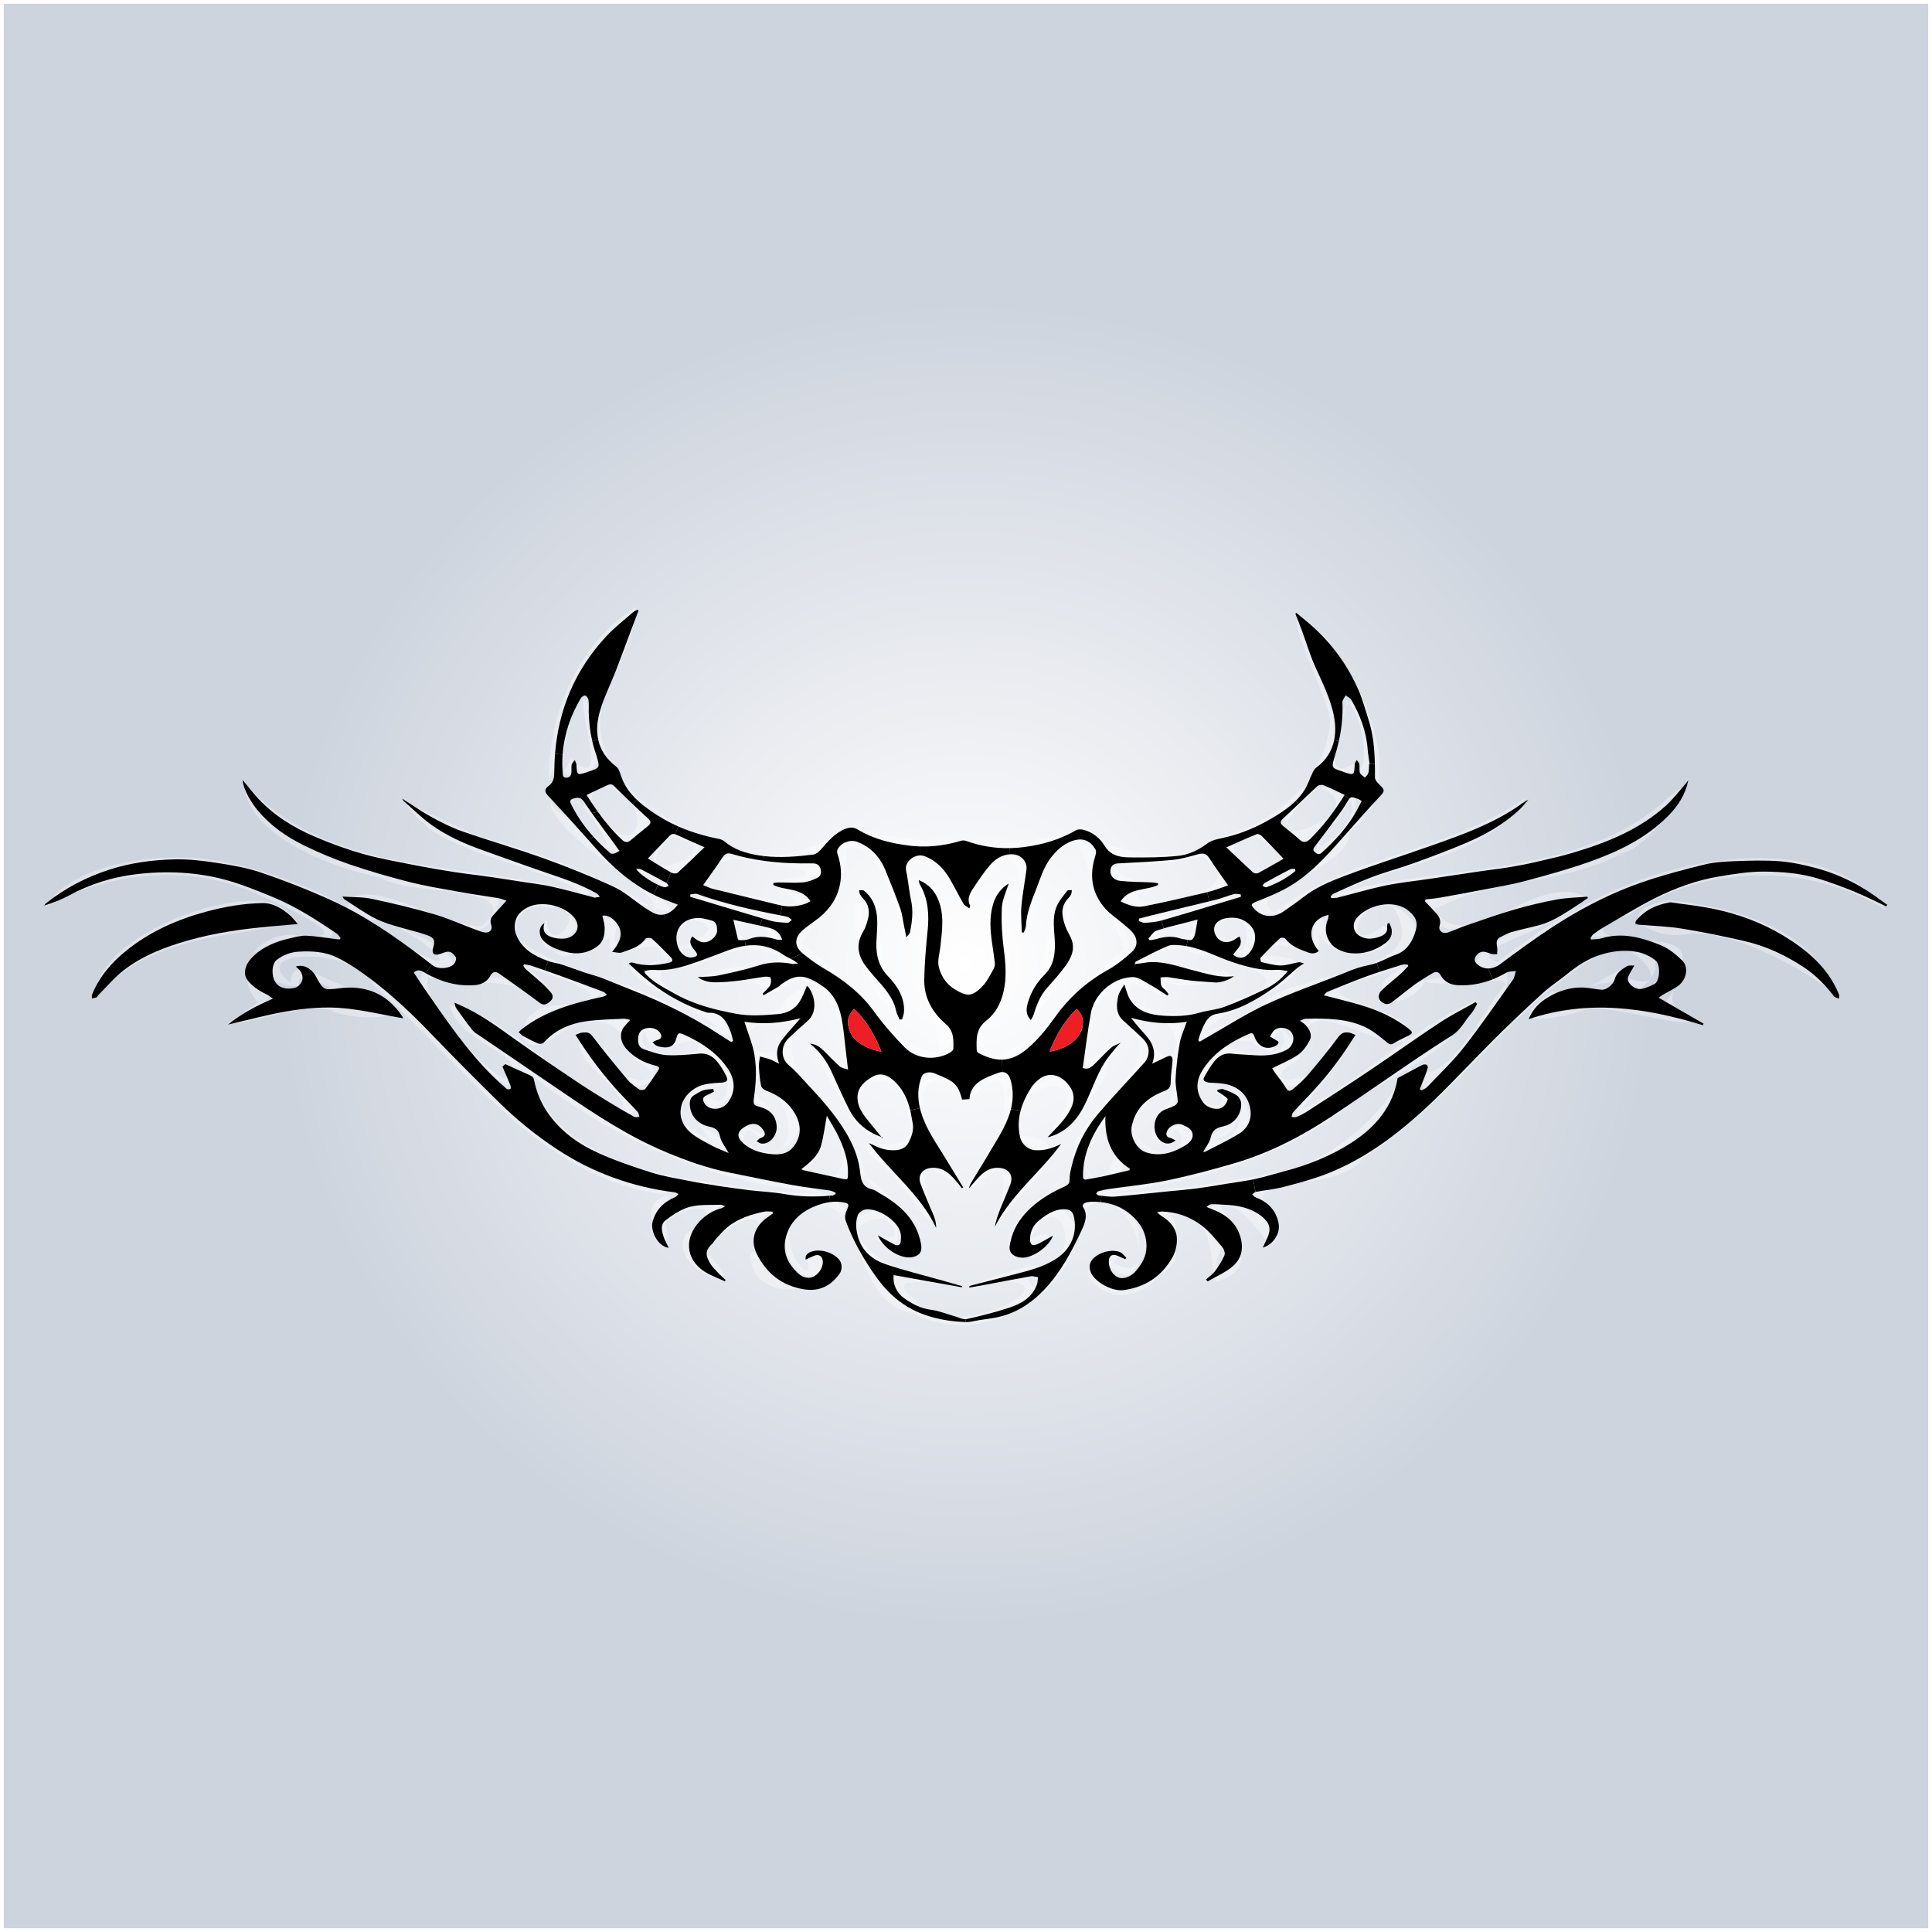 <?xml version="1.0" encoding="UTF-8" standalone="no"?>
<!-- Created with Inkscape (http://www.inkscape.org/) -->

<svg
   xmlns:dc="http://purl.org/dc/elements/1.1/"
   xmlns:cc="http://creativecommons.org/ns#"
   xmlns:rdf="http://www.w3.org/1999/02/22-rdf-syntax-ns#"
   xmlns:svg="http://www.w3.org/2000/svg"
   xmlns="http://www.w3.org/2000/svg"
   xmlns:xlink="http://www.w3.org/1999/xlink"
   xmlns:sodipodi="http://sodipodi.sourceforge.net/DTD/sodipodi-0.dtd"
   xmlns:inkscape="http://www.inkscape.org/namespaces/inkscape"
   width="512"
   height="512"
   viewBox="0 0 512 512"
   id="svg2"
   version="1.1"
   inkscape:version="0.92.2 2405546, 2018-03-11"
   sodipodi:docname="toro.svg">
  <defs
     id="defs4">
    <linearGradient
       inkscape:collect="always"
       id="linearGradient988">
      <stop
         style="stop-color:#ffffff;stop-opacity:1;"
         offset="0"
         id="stop984" />
      <stop
         style="stop-color:#ffffff;stop-opacity:0;"
         offset="1"
         id="stop986" />
    </linearGradient>
    <radialGradient
       inkscape:collect="always"
       xlink:href="#linearGradient988"
       id="radialGradient990"
       cx="255.686"
       cy="832.404"
       fx="255.686"
       fy="832.404"
       r="75.849"
       gradientTransform="matrix(1,0,0,0.962,0,31.395)"
       gradientUnits="userSpaceOnUse" />
    <filter
       inkscape:collect="always"
       style="color-interpolation-filters:sRGB"
       id="filter1000"
       x="-0.227"
       width="1.454"
       y="-0.236"
       height="1.472">
      <feGaussianBlur
         inkscape:collect="always"
         stdDeviation="14.363"
         id="feGaussianBlur1002" />
    </filter>
  </defs>
  <sodipodi:namedview
     id="base"
     pagecolor="#ffffff"
     bordercolor="#666666"
     borderopacity="1.0"
     inkscape:pageopacity="0.0"
     inkscape:pageshadow="2"
     inkscape:zoom="1.4628906"
     inkscape:cx="149.58498"
     inkscape:cy="251.52448"
     inkscape:document-units="px"
     inkscape:current-layer="layer1"
     showgrid="false"
     units="px"
     inkscape:showpageshadow="false"
     inkscape:window-width="1920"
     inkscape:window-height="994"
     inkscape:window-x="0"
     inkscape:window-y="21"
     inkscape:window-maximized="1" />
  <g
     inkscape:label="Livello 1"
     inkscape:groupmode="layer"
     id="layer1"
     transform="translate(0,-540.362)">
    <path
       style="opacity:1;fill:#ced4de;fill-opacity:0.989;stroke:none;stroke-width:4.751;stroke-linecap:round;stroke-linejoin:bevel;stroke-miterlimit:4;stroke-dasharray:none;stroke-opacity:0.981;paint-order:stroke markers fill"
       d="m 1,541.362 h 510 v 510 H 1 Z"
       id="rect1404"
       inkscape:connector-curvature="0" />
    <ellipse
       style="opacity:1;fill:url(#radialGradient990);fill-opacity:1;stroke:none;stroke-width:1.3;stroke-linecap:round;stroke-linejoin:bevel;stroke-miterlimit:4;stroke-dasharray:none;stroke-opacity:1;paint-order:stroke fill markers;filter:url(#filter1000)"
       id="path982"
       cx="255.686"
       cy="832.404"
       rx="75.849"
       ry="72.989"
       transform="matrix(2.406,0,0,2.406,-359.15,-1206.302)" />
    <path
       style="color:#000000;font-style:normal;font-variant:normal;font-weight:normal;font-stretch:normal;font-size:medium;line-height:normal;font-family:sans-serif;font-variant-ligatures:normal;font-variant-position:normal;font-variant-caps:normal;font-variant-numeric:normal;font-variant-alternates:normal;font-feature-settings:normal;text-indent:0;text-align:start;text-decoration:none;text-decoration-line:none;text-decoration-style:solid;text-decoration-color:#000000;letter-spacing:normal;word-spacing:normal;text-transform:none;writing-mode:lr-tb;direction:ltr;text-orientation:mixed;dominant-baseline:auto;baseline-shift:baseline;text-anchor:start;white-space:normal;shape-padding:0;clip-rule:nonzero;display:inline;overflow:visible;visibility:visible;opacity:1;isolation:auto;mix-blend-mode:normal;color-interpolation:sRGB;color-interpolation-filters:linearRGB;solid-color:#000000;solid-opacity:1;vector-effect:none;fill:#ffffff;fill-opacity:0.343;fill-rule:nonzero;stroke:none;stroke-width:1.3;stroke-linecap:butt;stroke-linejoin:miter;stroke-miterlimit:4;stroke-dasharray:none;stroke-dashoffset:0;stroke-opacity:1;color-rendering:auto;image-rendering:auto;shape-rendering:auto;text-rendering:auto;enable-background:accumulate"
       d="m 168.492,701.209 c -17.302,11.027 -25.588,33.918 -22.378,53.404 5.477,10.622 27.148,20.773 27.741,26.877 -13.358,-8.441 -28.333,-14.225 -43.62,-18.57 -9.27,-1.82 -33.821,-18.261 -16.034,-2.652 10.119,7.165 36.508,12.351 39.354,16.607 -29.735,-8.639 -66.499,-3.733 -88.929,-29.222 0.623,13.986 22.242,22.414 36.442,25.341 7.344,5.051 39.55,1.541 26.693,12.748 -10.124,0.73 -33.348,-15.439 -35.759,-4.619 -5.805,-4.633 -29.407,-13.83 -43.717,-13.435 -12.288,-0.519 -30.788,3.309 -36.09,12.996 16.796,-9.259 36.997,-11.528 54.962,-3.823 8.702,3.892 30.833,13.672 10.374,11.199 -11.794,0.163 -15.338,11.629 -9.126,17.929 -19.889,13.264 12.323,-2.245 20.447,2.675 10.305,3.091 25.979,0.525 7.628,-6.183 -8.33,0.556 -18.897,-10.703 -19.523,-1.68 -12.152,-9.633 18.151,-9.078 21.937,0.535 24.133,21.079 44.566,52.548 79.31,55.769 -13.375,0.32 1.801,23.717 -1.868,7.26 6.828,-5.974 17.575,-4.404 5.425,2.982 -5.52,9.853 19.457,17.884 5.711,5.315 5.064,-10.633 20.615,-13.94 11.248,0.57 2.38,19.352 39.278,1.173 14.65,-0.66 4.813,12.865 -12.226,-5.855 0.833,-11.836 15.198,-6.192 10.583,25.081 27.683,27.566 18.242,10.19 44.659,-5.322 44.146,-25.9 12.094,-14.176 23.633,21.136 9.107,12.639 7.329,-8.492 -16.454,0.496 -1.958,7.673 13.898,5.425 22.215,-16.635 16.872,-20.348 15.054,-2.318 9.065,20.538 13.276,17.294 14.314,-4.827 -3.526,-21.361 1.109,-19.876 8.941,0.243 14.227,20.861 13.937,3.933 -14.636,-13.743 16.97,-6.441 22.489,-16.193 24.222,-14.905 39.415,-40.831 64.208,-54.942 7.245,-5.032 19.88,11.374 6.604,7.141 2.517,-9.226 -14.077,8.499 -20.251,3.284 -14.738,10.31 1.149,7.619 9.318,4.701 7.664,-1.057 31.032,6.966 27.3,1.879 -13.87,-3.475 8.469,-17.872 -9.132,-19.77 -8.161,-0.492 -23.035,-1.602 -7.382,-6.959 19.965,-13.577 47.758,-14.02 68.273,-1.366 -12.709,-16.317 -37.083,-15.336 -55.427,-10.951 -17.499,4.501 -33.437,13.737 -47.546,24.853 -10.796,-3.795 20.459,-9.621 23.319,-17.399 -13.356,-6.975 -30.907,16.973 -39.997,3.429 15.131,-8.533 34.487,-6.539 49.835,-14.995 7.831,-1.156 25.311,-27.474 9.991,-12.752 -23.784,19.636 -58.079,15.552 -85.225,23.427 16.265,-8.732 38.709,-8.632 49.623,-25.343 -20.275,14.409 -47.193,15.04 -66.84,30.58 -8.966,-6.79 19.726,-10.376 20.116,-21.407 16.268,-12.911 4.175,-37.615 -5.938,-51.195 -17.663,-17.665 -0.719,12.208 0.826,21.251 -0.756,15.204 -14.414,27.611 -28.948,31.092 -13.116,10.377 -29.53,1.227 -41.592,-0.666 -17.272,4.552 -36.799,2.678 -53.943,-1.195 -12.03,3.166 -24.006,11.934 -37.614,2.497 -17.146,-3.586 -38.424,-21.098 -29.079,-40.028 2.679,-7.019 7.096,-13.723 7.125,-21.479 z m -0.783,1.966 c -4.162,5.223 -9.083,32.658 -11.181,26.352 -3.199,-16.398 -13.132,23.913 -7.871,2.073 2.786,-11.315 9.735,-21.471 19.052,-28.425 z m 176.423,1.311 c 11.996,2.628 18.82,34.656 18.352,30.509 -4.23,-22.118 -9.314,5.222 -9.207,-5.669 -2.848,-8.35 -5.799,-16.675 -9.145,-24.84 z m -189.646,20.943 c -0.557,5.508 6.969,25.542 -3.186,15.913 -4.752,11.948 -0.739,-14.68 3.186,-15.913 z m 201.91,0.217 c 5.968,4.705 6.564,23.446 2.222,17.176 -10.451,6.158 -0.466,-13.496 -2.222,-17.176 z m -198.703,11.52 c 2.361,4.703 14.68,19.758 2.521,10.757 -8.613,-1.088 -0.75,11.303 -8.985,3.54 -1.054,9.247 8.761,11.638 -2.558,4.484 -7.441,-4.632 -0.073,-18.873 0.979,-10.388 7.418,1.485 9.606,-2.261 8.043,-8.393 z m 195.869,0.103 c -5.883,14.219 19.229,2.415 9.5,17.889 -10.864,10.645 3.255,-7.317 -9.751,-6.559 -17.773,4.084 -0.729,-3.253 0.251,-11.33 z m -192.19,11.67 c 12.611,4.164 7.418,21.178 -1.73,7.835 -3.74,-2.589 -4.493,-8.244 1.73,-7.835 z m 188.207,0.164 c 17.23,6.166 -21.611,20.388 -3.927,3.325 l 1.885,-1.809 z m -283.99,1.153 c 21.694,23.472 56.293,19.474 84.672,27.217 20.219,1.674 -16.328,-9.708 -22.228,-12.42 -5.597,-1.553 -21.092,-10.48 -5.619,-3.629 19.551,3.868 38.146,17.363 55.903,20.685 -7.772,-8.658 6.107,-8.445 6.993,-18.227 -15.263,-7.028 24.676,3.158 2.906,5.451 -10.452,11.179 33.398,13.153 7.783,10.537 -8.218,-2.879 -19.28,-2.506 -4.573,1.455 6.947,1.393 11.077,4.892 1.607,2.005 13.236,14.13 -39.827,16.338 -14.761,10.611 -1.496,-12.185 -19.411,5.2 -14.422,-8.743 -7.406,-6.958 -9.92,18.27 -19.756,4.202 23.589,-0.65 -9.294,-21.207 -7.826,-1.413 0.497,8.376 11.871,8.062 1.882,8.374 9.748,8.73 5.077,10.284 -4.279,3.289 -4.295,-0.755 -28.08,1.091 -13.44,-3.43 -2.045,-8.087 -23.173,-10.726 -23.63,-16.914 11.64,-2.348 33.884,18.795 35.336,-1.03 -17.657,-3.56 -35.908,-6.096 -52.358,-14.59 -5.849,-3.025 -11.22,-7.439 -14.191,-13.43 z m 379.534,0.192 c -14.827,22.02 -44.3,21.967 -67.404,28.16 2.941,18.868 26.389,-1.339 38.165,0.488 -3.396,6.593 -28.847,8.707 -24.536,21.374 -7.063,-4.63 -27.268,4.419 -23.779,3.159 10.237,-6.791 1.059,-8.854 -0.437,-8.542 22.31,-4.703 -5.472,-26.095 -8.492,-8.714 1.124,6.733 14.696,-1.627 3.347,5.649 -9.49,7.409 -12.857,-21.697 -14.044,-2.11 -3.726,0.193 -21.843,-1.598 -11.475,6.89 -7.279,-2.48 -25.274,-1.859 -18.909,-11.72 -24.763,1.966 27.339,-9.583 3.017,-6.585 13.77,-1.974 -13.49,-18.229 6.428,-15.61 6.786,-1.251 14.798,-13.357 13.763,-0.861 7.395,8.087 19.753,-17.799 10.069,-2.032 -3.953,6.478 1.153,11.694 -11.134,14.711 -16.541,6.648 0.575,12.534 7.023,3.209 13.74,-7.809 45.792,-16.921 49.894,-19.48 -11.335,8.965 -39.104,12.653 -42.693,19.468 18.572,-2.3 36.927,-6.237 55.43,-9.009 13.185,-2.877 26.941,-7.642 35.768,-18.444 z m -87.272,1.907 c 4.186,6.957 -16.863,19.507 -4.398,6.377 1.533,-2.079 2.941,-4.245 4.398,-6.377 z m -204.913,0.178 c 6.363,6.224 13.255,19.77 1.773,6.242 -0.48,-1.026 -5.898,-5.997 -1.773,-6.242 z m 15.425,0.703 c 15.644,1.881 1.133,14.248 5.691,17.453 5.129,4.389 -14.652,-5.021 -2.517,4.211 -0.584,1.074 -23.004,-14.385 -7.644,-8.594 -1.638,-6.471 -9.897,-13.42 -1.193,-3.569 5.949,4.562 13.874,-6.684 5.663,-9.501 z m 56.931,7.157 c 7.807,4.716 21.928,2.322 14.441,14.225 1.47,26.645 -2.139,-19.758 -17.743,-10.018 0.95,12.068 -11.968,35.388 -22.2,25.23 7.596,1.952 7.043,-1.669 3.94,-4.926 7.488,2.164 2.337,-5.153 11.173,-6.011 -16.572,-3.644 12.953,-6.125 -2.423,-10.571 -16.192,1.009 8.338,-0.192 12.812,-7.928 z m 107.15,0.48 c -23.489,2.616 17.171,20.611 3.442,1.926 l -1.532,-1.36 z m -45.891,0.098 c 4.981,7.631 19.394,5.34 6.873,11.111 4.531,5.428 14.689,0.492 3.608,6.439 2.7,7.264 33.86,-4.173 12.02,2.287 -5.59,-0.637 -11.432,6.865 -1.853,5.214 -12.14,6.123 15.558,3.053 -0.616,5.498 -21.276,7.415 32.19,6.415 6.949,8.046 -14.081,-5.81 -34.526,7.486 -25.166,23.475 9.932,-4.608 -14.516,28.522 -4.06,9.286 -0.586,-18.688 -20.295,9.123 -17.035,-4.546 0.319,-15.433 22.093,-22.061 31.367,-34.431 3.108,-9.113 -11.588,-15.399 -9.2,-27.579 -12.799,-15.095 -21.355,33.86 -17.19,5.232 -11.37,-10.121 9.831,-4.575 14.302,-10.033 z m 46.373,1.11 c 15.908,8.876 -7.777,12.974 -5.664,2.021 l 2.153,-1.084 z m -154.694,0.046 c 17.854,3.218 -14.303,15.239 -1.126,0.624 0.261,-0.369 0.642,-0.618 1.126,-0.624 z m 107.435,1.421 c 3.256,9.811 9.523,21.295 12.298,28.266 -11.877,8.95 -21.458,23.939 -34.447,28.79 -10.897,-7.73 9.434,-18.827 2.9,-31.259 0.981,-9.883 -1.767,-21.627 -4.651,-5.681 4.984,10.423 -7.251,28.925 -12.321,11.121 3.585,-8.845 -7.862,-32.533 -5.577,-12.31 -1.776,12.092 5.893,29.845 4.717,36.881 -15.867,-1.736 -23.457,-22.121 -36.417,-28.829 5.5,-7.955 13.382,-17.256 12.118,-25.328 13.496,-3.582 15.716,40.373 17.061,12.455 -2.562,-17.646 10.673,-3.671 14.233,3.068 3.263,-4.97 14.151,-22.351 14.86,-4.655 -0.678,9.869 0.595,15.563 3.862,2.097 1.619,-5.999 4.197,-13.551 11.363,-14.617 z m -31.217,0.308 c 12.688,0.029 10.35,4.314 3.926,11.063 -2.827,9.629 -21.875,-15.978 -6.454,-10.401 z m -62.097,3.419 c 8.147,1.841 34.805,3.967 12.578,6.557 3.95,3.46 11.901,8.691 -1.751,4.694 -6.606,-1.398 -24.167,-1.619 -10.827,-11.251 z m 126.213,0.059 c 18.539,11.912 -32.98,15.822 -11.776,7.395 -10.178,-0.851 -16.394,-5.441 -2.418,-5.252 4.779,-0.322 9.541,-0.994 14.194,-2.143 z m -272.711,1.494 c 24.827,0.627 48.054,12.232 67.204,27.401 -8.219,10.499 15.77,27.341 21.434,32.361 2.778,-14.813 10.901,16.544 20.102,16.577 19.93,9.911 42.489,11.369 64.272,13.386 -19.365,-1.247 -8.741,31.364 1.451,16.013 -0.656,18.571 -30.39,-1.76 -16.033,-13.668 -12.189,-4.359 -17.282,15.938 -18.774,14.621 -12.206,-9.832 17.487,-17.877 -1.252,-16.243 -9.425,-0.665 -12.958,16.419 -8.102,0.532 6.043,-7.202 -19.751,-5.58 -25.607,-13.633 -23.427,-13.274 -37.077,-38.462 -60.223,-51.865 -9.38,-9.101 -29.873,6.389 -11.009,7.45 -1.576,-7.379 12.635,5.129 19.89,2.67 13.354,8.459 -19.79,-1.026 -27.829,4.167 -13.116,3.227 9.322,-3.63 -5.003,-9.385 -5.765,-16.205 38.833,-3.624 14.636,-17.244 -19.278,-11.401 -44.802,-15.664 -65.029,-4.174 8.692,-6.056 19.353,-8.864 29.872,-8.966 z m 413.48,0.48 c 8.917,-3.222 33.889,5.413 32.037,6.72 -23.481,-10.994 -52.051,-3.357 -71.054,13.012 12.993,-3.141 32.103,6.42 20.29,17.591 14.203,7.861 -15.527,-3.944 -22.055,0.97 -24.02,4.609 11.235,-13.292 15.377,-4.545 16.643,-13.052 -14.047,-14.65 -20.644,-4.418 -24.306,19.708 -42.884,50.82 -76.144,56.362 -9.111,-1.56 15.534,-6.992 20.751,-10.443 7.938,-2.678 16.76,-30.012 19.524,-15.257 7.727,-8.182 25.793,-23.23 21.342,-32.647 -6.862,1.086 14.837,-10.663 19.951,-14.239 12.349,-7.238 26.355,-11.956 40.625,-13.107 z m -115.959,0.703 c -15.402,1.898 -6.912,12.276 0,0 z m -2.761,2.01 c -5.084,3.31 -5.604,2.531 0,0 z m -169.841,0.247 c 5.223,2.294 5.638,3.842 0,0 z m 73.427,2.894 c 7.709,7.482 0.004,39.305 18.262,24.464 1.711,-6.129 0.457,-31.588 3.053,-12.678 4.337,13.257 -13.581,29.319 -1.537,36.525 -6.483,14.707 -22.43,-8.517 -22.965,8.163 -8.79,-13.824 -19.635,-1.606 -12.107,6.718 -6.351,-8.366 -14.735,-21.389 -4.319,-17.033 2.757,-14.416 -9.952,-25.644 -21.027,-21.566 -4.426,-4.002 -22.659,3.6 -6.771,-1.972 15.056,-6.009 29.313,0.961 36.581,15.941 5.448,13.104 30.474,5.038 13.708,-6.6 -5.416,-10.027 2.608,-21.945 -2.878,-31.962 z m 40.225,0.391 c -8.441,8.599 -7.906,25.289 -12.021,34.565 12.238,-8.843 9.989,-22.137 12.021,-34.565 z m -56.534,0.139 c -4.68,9.939 4.327,35.673 11.547,31.838 -7.613,-9.337 -3.821,-22.772 -11.547,-31.838 z m 0.203,1.286 c 2.815,8.887 8.065,28.686 9,30.699 -9.396,-9.406 -7.487,-20.63 -9,-30.699 z m 54.766,0.021 c 0.056,10.445 -2.551,26.661 -9.749,29.789 7.804,-9.007 4.112,-20.761 9.749,-29.789 z m 159.392,1.9 c -16.741,3.129 -3.8,11.281 6.057,8.767 13.879,0.005 31.14,10.813 38.065,16.04 -5.376,-17.5 -27.905,-23.196 -44.122,-24.807 z m -373.217,0.219 c -16.375,-1.014 -45.215,12.715 -43.365,25.29 13.518,-16.011 34.528,-15.722 53.274,-19.535 -2.372,-3.063 -5.846,-5.765 -9.91,-5.755 z m 250.491,0.98 c -9.295,3.921 -21.26,4.586 -5.212,1.269 1.738,-0.419 3.475,-0.845 5.212,-1.269 z m 122.776,0.121 c 15.417,-2.519 43.974,16.723 41.458,21.046 -10.741,-14.979 -40.001,-12.735 -48.239,-18.239 1.954,-1.53 4.345,-2.427 6.78,-2.807 z m -373.242,0.199 c 15.293,8.024 -18.68,5.003 -23.952,9.332 -8.996,2.253 -28.204,21.877 -12.5,3.796 10.122,-8.503 23.401,-12.509 36.451,-13.128 z m 76.124,0.432 c 13.029,-1.613 0.132,14.806 -0.299,2.9 -8.46,15.225 21.343,7.775 17.274,1.564 -3.094,13.456 5.173,4.678 12.176,6.016 5.589,9.663 -15.641,0.017 -3.344,9.787 6.034,3.031 31.088,17.545 12.327,8.796 -13.223,-9.382 -30.081,-10.489 -43.581,-18.785 -6.775,-3.966 -1.317,-12.367 5.446,-10.279 z m 224.134,0.027 c 11.351,17.921 -24.051,16.752 -33.933,24.559 -3.731,3.834 -24.583,13.317 -11.034,4.027 11.38,-4.836 31.408,-15.489 10.399,-15.916 3.913,-8.019 18.235,7.057 14.186,-8.432 1.137,12.783 26.044,8.176 17.756,0.489 -11.923,9.014 -6.913,-8.561 2.625,-4.727 z m -173.568,0.509 c 15.553,2.821 10.637,3.62 0,0 z m -10.933,1.683 c -18.738,11.205 14.211,11.804 2.072,-0.021 z m 139.329,0.105 c -8.922,4.537 7.028,10.532 5.093,11.338 7.401,-2.071 1.714,-14.939 -5.093,-11.338 z m -226.214,0.859 c 9.205,-0.606 30.273,18.658 10.444,7.501 -3.577,-2.365 -6.981,-4.975 -10.444,-7.501 z m 86.87,0.336 c 9.684,3.16 -7.168,6.133 -3.604,8.595 -3.76,-2.468 -0.966,-9.736 3.604,-8.595 z m 139.582,0.082 c 10.685,-4.224 3.689,16.403 3.364,3.618 -2.732,4.103 -9.29,-2.019 -3.364,-3.618 z m -8.235,0.55 c 1.404,8.536 -19.571,1.801 -3.98,1.034 z m -121.383,0.043 c 18.616,0.132 2.564,10.379 0,0 z m 117.722,6.573 c 9.226,3.492 37.295,6.903 14.403,13.86 -7.128,6.048 -31.851,4.121 -26.735,-4.647 2.456,0.903 13.43,6.881 7.694,-0.738 6.077,4.298 30.29,-2.757 10.936,-2.408 -7.959,-2.589 -27.396,-3.257 -6.298,-6.067 z m -115.264,0.089 c 12.545,0.088 11.532,5.689 -0.086,4.787 -7.768,0.439 -19.732,4.57 -4.74,4.786 11.316,-4.894 8.244,6.839 17.47,-0.684 14.548,-3.642 19.982,34.35 3.472,15.693 5.179,6.089 16.815,31.697 18.475,23.012 -12.459,-11.812 7.789,-19.229 8.632,-3.702 5.816,15.394 -21.061,1.369 -7.084,13.246 6.435,4.39 17.9,26.468 12.199,6.949 -3.272,-13.598 16.154,7.326 5.561,-8.204 -11.139,-11.184 -8.177,-29.653 6.85,-16.073 11.552,-15.715 9.857,11.838 1.952,17.386 -8.169,10.528 -2.465,6.49 4.375,1.414 5.769,1.799 -5.821,22.594 4.127,9.221 7.382,-8.25 16.847,-17.404 1.868,-18.182 -6.911,-14.377 22.842,-19.21 8.731,-2.585 -2.783,8.642 14.687,-10.339 14.647,-16.822 6.25,-11.43 -12.075,8.568 -5.973,-7.324 0.085,-7.216 12.325,-20.393 7.842,-4.893 20.301,12.686 -14.049,24.141 -11.021,39.689 -4.439,6.724 -27.027,19.297 -12.403,24.136 5.77,0.279 9.345,-9.69 1.078,-4.858 7.053,-16.897 16.246,7.44 0.431,7.157 -7.127,1.028 -25.952,8.688 -8.394,4.206 20.799,-0.494 -15.804,17.922 -22.593,4.74 -13.947,-10.424 25.267,1.069 5.222,-6.066 -9.432,1.301 -31.63,-14.24 -13.262,-15.568 9.351,9.937 -10.1,0.545 1.241,8.319 18.068,7.166 0.08,-16.516 -6.617,-19.262 -1.542,-15.131 -24.096,-24.23 -18.641,-39.242 10.283,-4.18 2.997,-17.159 -3.965,-5.341 -7.819,6.126 -34.853,-3.478 -31.033,-10.478 7.866,0.623 14.164,-3.98 21.64,-5.458 z m -52,4.2 c 16.659,2.679 36.905,17.081 48.689,19.072 -8.471,-13.263 14.916,1.976 19.019,-9.613 2.514,3.668 -3.977,11.544 -1.54,3.669 -6.386,1.743 -21.643,-0.631 -12.578,10.887 -4.353,9.644 12.808,28.098 -1.753,18.269 -6.104,17.442 25.884,4.737 10.973,-7.228 -8.482,-1.147 -8.655,-10.08 -0.679,-9.668 7.535,2.842 16.931,31.683 30.437,38.702 9.193,4.949 -2.45,20.437 0.465,5.232 -5.77,-12.009 -16.562,6.819 -14.478,-4.636 -11.024,-10.678 -30.363,-6.502 -44.067,-14.233 -20.006,-7.275 -36.479,-21.18 -53.813,-33.025 -10.251,-12.404 13.874,6.219 18.939,9.434 6.01,5.235 34.441,22.99 17.973,4.839 -8.331,-6.611 -11.007,-18.358 -1.841,-4.675 7.044,11.873 19.907,0.812 5.981,-4.12 6.141,-23.201 -33.934,6.243 -23.923,-8.212 7.666,-2.877 26.096,-6.792 8.782,-11.193 -1.24,-1.095 -7.883,-0.306 -6.587,-3.5 z m 198.142,0.263 c -4.648,2.691 -6.146,-0.758 0,0 z m 20.639,0.235 c -9.972,3.645 -19.939,11.502 -2.582,10.516 11.716,1.969 10.969,14.336 -0.249,5.198 -9.538,-5.989 -19.258,-1.068 -19.459,6.634 -12.369,7.576 5.013,15.638 8.312,2.809 20.809,-19.903 -22.271,26.501 0.448,11.313 13.293,-7.407 24.332,-18.676 38.584,-24.335 -16.268,15.171 -35.647,27.031 -55.341,37.13 -14.964,8.49 -38.538,3.674 -47.966,15.643 2.943,14.045 -5.844,-10.917 -11.07,1.935 -6.639,4.192 6.102,13.135 -5.417,7.739 2.503,-13.483 19.868,-20.18 21.999,-34.891 5.716,-8.771 19.653,-23.367 17.607,-7.708 -20.622,1.589 -1.597,31.312 7.422,12.595 -3.72,-9.973 -10.794,9.569 -9.522,-4.275 9.598,-4.189 4.209,-19.302 6.945,-26.173 -5.932,-3.884 -17.178,1.672 -14.661,1.255 -9.064,-17.441 9.509,6.811 17.951,-2.172 6.73,-0.986 18.845,-6.544 5.113,-1.167 -13.927,14.514 8.786,2.105 14.972,-1.933 8.692,-4.063 17.74,-7.323 26.913,-10.113 z m 7.42,0.308 c -12.896,7.43 0.221,13.745 6.282,3.772 5.917,2.034 25.422,-2.762 20.495,1.601 -7.113,9.121 -15.285,27.398 -24.554,21.187 -8.738,13.765 -20.597,25.635 -37.893,28.192 -14.145,3.016 -28.752,4.624 -43.125,5.164 21.909,-2.71 44.31,-8.214 62.667,-21.451 10.931,-9.93 30.896,-14.934 35.027,-29.251 -15.868,6.711 -29.24,20.396 -45.02,28.388 -5.035,4.347 24.142,-26.978 6.502,-16.873 0.982,10.943 -22.475,11.826 -7.351,3.529 -0.157,-20.283 16.983,-3.329 27.783,-4.578 7.544,-9.747 -33.067,-10.868 -10.193,-16.628 3.095,-1.11 6.242,-2.068 9.379,-3.053 z M 139.341,796.821 c 8.696,2.247 28.77,8.68 8.378,9.98 -12.726,0.185 -11.918,17.169 0.175,7.731 10.204,-7.538 18.118,-2.156 20.564,6.662 11.42,6.296 -3.615,8.461 -6.306,-0.607 -7.381,-9.466 -13.231,-4.865 -3.823,3.962 6.67,5.919 11.035,14.467 0.095,5.658 -12.752,-6.441 -28.605,-23.135 -39.298,-23.366 3.218,11.215 23.073,13.112 14.379,19.292 -4.74,-2.026 -22.674,-20.305 -19.988,-26.885 10.545,3.361 23.121,-1.587 31.333,7.508 4.906,-2.366 -3.609,-8.721 -5.509,-9.935 z m 43.575,9.585 c 7.128,1.772 6.386,3.085 0,0 z m 102.059,0.562 c -13.715,8.009 -2.673,19.799 2.213,4.374 l -0.541,-2.393 z m -59.117,0.005 c -10.241,8.023 16.153,20.314 4.951,5.899 l -2.224,-3.165 z m 0.146,1.859 c 13.403,11.427 -4.689,10.423 0,0 z m -0.687,0.991 0.243,0.032 z m 59.541,-0.961 c 4.063,9.738 -14.205,12.809 0,0 z m 16.099,2.259 c 14.516,-5.805 12.767,19.27 3.085,4.38 l -1.323,-1.916 z m -90.942,0.105 c -0.152,14.499 -19.076,6.296 -9.199,0.907 3.089,0.09 6.182,-0.252 9.199,-0.907 z m 128.597,0.984 c -3.788,7.064 -20.661,-2.459 -20.892,13.98 -5.37,7.902 9.884,10.625 6.734,3.648 13.507,5.72 -16.582,15.951 -1.356,15.316 16.459,-5.227 2.897,-19.813 -3.15,-20.981 2.296,-6.971 33.859,-0.299 18.663,-11.964 z m -167.986,0.107 c -10.075,12.595 34.099,6.345 15.385,14.708 -20.255,5.713 15.526,30.654 3.485,13.487 -9.116,-2.467 -4.857,-16.302 -1.48,-5.917 18.981,-8.75 -6.649,-22.853 -12.837,-20.539 -0.893,-1.527 -2.877,-2.246 -4.552,-1.739 z m 169.261,1.236 c 4.373,12.421 -26.953,1.997 -8.487,2.814 10.195,7.233 3.687,-2.704 8.487,-2.814 z m -168.977,0.032 c 1.158,10.025 17.568,-2.692 13.611,5.645 -3.723,0.693 -17.64,1.501 -13.611,-5.645 z m 20.388,9.649 0.864,1.335 z m 128.127,0.379 -0.864,1.339 z m -126.832,1.768 c 1.502,11.563 -6.695,5.135 -6.695,3.273 -4.303,1.042 8.275,0.333 6.695,-3.273 z m -51.514,0.144 c 21.843,17.197 48.263,28.518 76.087,30.744 -5.531,1.203 -26.745,-2.001 -38.27,-4.047 -15.051,-3.456 -33.904,-9.604 -37.817,-26.697 z m 59.258,0.311 c 12.268,6.224 11.906,27.631 -3.432,16.936 1.149,-9.252 7.958,8.196 8.057,-5.143 -0.038,-6.262 -6.907,-4.99 -4.625,-11.793 z m 117.703,0.201 c 11.42,-3.877 14.864,19.342 3.024,16.005 13.377,-0.076 2.481,-20.481 2.608,-10.368 0.131,5.258 -10.511,-1.948 -5.631,-5.637 z m -7.516,0.665 c 3.293,5.808 -13.126,17.515 0.043,16.219 0.264,-9.389 7.297,4.371 -3.457,2.94 -14.325,-6.072 -1.741,-14.496 3.415,-19.159 z m -127.891,4.042 c 0.043,8.636 12.986,17.145 -1.251,7.584 -1.382,-2.407 -0.958,-5.79 1.251,-7.584 z m 110.633,3.348 c -13.985,7.888 -1.601,31.223 4.811,14.057 -2.854,-3.987 -7.613,-8.734 -4.811,-14.057 z m -74.902,0.164 c -3.501,9.583 -10.308,23.694 6.574,17.897 0.849,-6.467 -3.723,-12.445 -6.574,-17.897 z m 24.517,0.621 c 0.851,5.967 14.076,17.833 0.359,16.017 0.635,9.275 3.658,12.086 -3.891,2.209 -14.614,-10.096 6.784,-4.613 2.152,-16.675 l 0.391,-1.059 z m 25.01,0.272 c -4.421,9.412 18.075,9.337 4.385,17.238 -3.839,6.721 -8.884,9.191 -4.035,0.15 -5.575,-4.22 -11.972,-1.431 -3.658,-10.06 1.342,-2.321 2.578,-4.734 3.307,-7.328 z m -48.915,2.843 c 7.751,6.014 4.492,20.695 -5.817,12.072 4.272,-2.421 5.402,-7.601 5.817,-12.072 z m 73.014,0.477 c 8.412,6.207 -1.307,21.278 -4.424,10.055 0.701,-3.635 2.395,-6.994 4.424,-10.055 z m 39.17,15.286 c 2.438,6.548 10.717,21.046 2.773,8.062 -6.596,-5.54 -22.081,-1.442 -7.297,3.835 6.123,6.821 -9.077,17.26 -2.616,4.895 -1.504,-8.887 -27.751,-13.616 -13.207,-2.053 6.406,14.494 -26.577,14.342 -18.033,6.141 14.891,15.772 8.761,-24.693 1.734,-16.624 12.322,-0.253 24.501,-2.338 36.645,-4.257 z m -48.506,18.168 c -3.714,6.8 -7.908,13.467 -10.636,6.631 -10.813,1.166 11.804,-2.694 10.636,-6.631 z m -54.478,0.078 c 3.546,5.286 22.591,8.113 7.63,5.611 -3.869,10.492 26.293,14.129 5.721,9.262 -6.055,-3.204 -10.09,-9.043 -13.352,-14.873 z m 42.646,13.856 c -12.397,5.146 -9.876,3.889 0,0 z"
       id="path956"
       inkscape:connector-curvature="0" />
    <g
       id="XMLID_1_"
       transform="matrix(1.169,0,0,1.169,6.696,699.991)">
	<g
   id="g868">
		<path
   id="path816"
   d="m 422.09,68.56 c -0.06,0.12 -0.13,0.24 -0.2,0.37 -2.34,-1.1 -4.64,-2.28 -7.03,-3.26 -2.67,-1.1 -5.39,-2.11 -8.14,-2.97 -4.08,-1.28 -8.35,-1.63 -12.58,-1.66 -3.35,-0.02 -6.72,0.54 -10.04,1.08 -5.15,0.84 -10.04,2.63 -14.68,4.95 -4.04,2.04 -7.9,4.45 -11.82,6.72 -0.76,0.44 -1.47,0.96 -2.16,1.49 -0.26,0.21 -0.41,0.57 -0.62,0.86 0.06,0.1 0.11,0.19 0.16,0.29 0.8,-0.08 1.64,-0.04 2.39,-0.27 4.62,-1.39 8.9,-0.23 13.18,1.48 2.01,0.81 3.6,2.11 5.09,3.57 1.5,1.47 1.01,4.33 -0.96,5.75 -1.09,0.78 -2.33,1.35 -3.49,2.02 -0.3,0.18 -0.57,0.41 -0.9,0.65 3.46,2 6.82,3.94 10.18,5.88 -0.05,0.12 -0.11,0.23 -0.17,0.35 -13.02,-4 -26.11,-5.88 -39.49,-1.37 0.61,-1.46 1.47,-2.65 2.55,-3.62 0.36,-0.32 0.74,-0.61 1.14,-0.88 3.18,-2.11 6.66,-3.13 10.52,-2.47 0.78,0.13 1.57,0.23 2.36,0.3 0.97,0.09 2.59,-1.08 2.92,-2.32 0.41,-1.52 1.59,-2.26 2.75,-2.99 0.47,-0.3 1.23,-0.14 1.73,-0.18 -0.52,0.97 -1.14,1.81 -1.44,2.75 -0.36,1.13 1.45,2.76 2.97,2.56 1.01,-0.14 2,-0.63 2.95,-1.07 1.38,-0.63 1.5,-4.49 0.32,-5.4 -1.17,-0.92 -2.69,-1.64 -4.16,-1.92 -2.92,-0.55 -5.9,-0.18 -8.71,0.77 -2.64,0.89 -4.96,2.45 -7.14,4.22 -1.76,1.43 -3.68,2.66 -5.36,4.17 -0.57,0.51 -1.13,1.03 -1.69,1.54 -2.68,2.45 -5.31,4.96 -7.9,7.49 -2.85,2.79 -5.59,5.67 -8.39,8.51 -2.29,2.33 -4.54,4.69 -6.9,6.95 -7.21,6.92 -14.99,13.04 -24.41,16.7 -3.15,1.22 -6.45,2.09 -9.72,2.94 -2.02,0.53 -4.13,0.71 -6.18,1.09 -0.04,0.01 -0.08,0.02 -0.12,0.03 l -0.55,-2.84 c 0.19,-0.03 0.37,-0.07 0.56,-0.11 2.2,-0.48 4.34,-1.17 6.52,-1.74 5.48,-1.44 10.69,-3.51 15.45,-6.62 5.45,-3.55 9.23,-8.28 10.23,-14.49 2.01,-1.08 3.77,-2.05 5.55,-2.97 0.26,-0.14 0.66,-0.18 0.94,-0.09 0.18,0.05 0.4,0.46 0.36,0.65 -0.18,0.71 -0.45,1.4 -0.71,2.08 -0.36,0.95 -0.75,1.89 -1.12,2.84 0.13,0.09 0.26,0.18 0.38,0.27 0.43,-0.25 0.95,-0.4 1.27,-0.74 2.8,-2.95 5.78,-5.75 8.28,-8.93 3.91,-4.99 7.51,-10.23 11.19,-15.4 0.39,-0.55 0.46,-1.33 0.68,-2 -0.75,0.12 -1.61,0.04 -2.22,0.4 -0.98,0.57 -1.98,1.07 -2.99,1.47 l -1.09,-2.44 c 0.95,0 1.9,-0.36 2.77,-1.01 3.97,-2.93 7.94,-5.87 12.07,-8.55 0.77,-0.5 1.54,-0.99 2.32,-1.47 5.46,-3.35 11.21,-6.21 17.26,-8.34 4.69,-1.65 9.52,-2.93 14.36,-4.13 2.29,-0.58 4.71,-0.73 7.09,-0.82 3.41,-0.14 6.85,-0.23 10.26,0.02 2.7,0.21 5.4,0.81 8.03,1.5 4.13,1.09 8.02,2.79 11.63,5.09 1.6,1.02 3.12,2.17 4.67,3.27 z"
   inkscape:connector-curvature="0" />

		<path
   id="path818"
   d="m 411.13,88.8 c 0.13,0.31 0.06,0.69 0.08,1.04 -0.4,-0.17 -0.95,-0.23 -1.18,-0.53 -1.93,-2.52 -4.12,-4.78 -6.77,-6.54 -4.19,-2.78 -8.7,-4.88 -13.6,-6 -4.72,-1.09 -9.49,-2.06 -14.27,-2.83 -3.14,-0.51 -6.35,-0.58 -9.53,-0.86 -0.3,-0.02 -0.62,-0.11 -0.85,-0.28 -0.07,-0.05 0.05,-0.53 0.21,-0.71 1.88,-2.21 4.28,-3.51 7.7,-4.09 2.94,0.44 6.43,0.79 9.85,1.5 5.64,1.17 11.01,3.15 15.95,6.16 5.32,3.24 9.96,7.18 12.41,13.14 z"
   inkscape:connector-curvature="0" />

		<path
   id="path820"
   d="m 376.3,41.25 c 0.25,-0.27 0.43,-0.6 0.7,-0.86 -0.64,3.14 -2.29,5.72 -4.49,7.96 -5.08,5.15 -11.44,8.19 -18.12,10.54 -4.73,1.66 -9.58,3.01 -14.43,4.3 -3.17,0.84 -6.42,1.36 -9.64,1.98 -3.23,0.62 -6.46,1.22 -9.7,1.79 -1.06,0.19 -2.13,0.26 -3.2,0.38 -0.03,0.15 -0.07,0.3 -0.1,0.45 0.69,0.73 1.39,1.46 2.08,2.19 0.88,0.94 1.71,1.8 1.23,3.34 -0.34,1.11 0.66,1.91 1.83,1.53 1.42,-0.46 2.78,-1.12 4.2,-1.6 3.63,-1.24 7.25,-2.54 10.93,-3.61 3.15,-0.91 6.35,-1.67 9.57,-2.27 2.28,-0.42 4.64,-0.45 6.96,-0.65 0.04,0.1 0.08,0.21 0.11,0.31 -0.8,0.55 -1.58,1.13 -2.4,1.65 -1.21,0.77 -2.4,1.56 -3.63,2.29 -1.5,0.89 -3.06,1.67 -4.77,2.15 -2.13,0.59 -4.31,1 -6.43,1.6 -0.91,0.25 -1.74,0.74 -2.59,1.16 -1.07,0.53 -0.87,1.46 -0.73,2.39 0.07,0.48 0,0.99 -0.01,1.49 -0.48,-0.03 -1,0.06 -1.43,-0.1 -1.11,-0.39 -2.14,-0.91 -3.15,0.25 -0.64,0.74 -0.7,1.44 0.03,2.09 0.78,0.69 1.64,1 2.51,1 l 1.09,2.44 c -2.54,1.02 -5.21,1.49 -8.01,1.35 -1.57,-0.08 -3.02,-0.74 -3.84,-2.25 -0.44,-0.81 -1.07,-0.93 -1.79,-0.5 -1.39,0.83 -2.79,1.66 -4.1,2.61 -1.84,1.34 -3.57,2.82 -5.4,4.17 -0.33,0.24 -0.99,0.33 -1.37,0.17 -1.53,-0.61 -1.83,-1.94 -0.65,-3.09 1.36,-1.31 2.87,-2.46 4.28,-3.72 0.6,-0.53 1.13,-1.15 1.69,-1.72 -0.05,-0.12 -0.11,-0.23 -0.16,-0.34 -0.4,0 -0.83,-0.09 -1.19,0.02 -1.72,0.54 -3.44,1.06 -5.15,1.63 l -0.67,-2.03 c 1.45,-0.51 2.79,-1.33 4.24,-1.82 2.37,-0.79 3.63,-2.64 4.37,-4.75 0.82,-2.31 0.59,-3.57 -1.31,-5.19 -3.47,-2.95 -9.64,-1.27 -11.94,1.74 -0.89,1.16 -0.77,3 0.79,3.91 1.51,0.88 3.05,0.71 4.61,0.14 1.06,-0.39 1.79,-1.01 1.61,-2.29 -0.03,-0.23 0.09,-0.47 0.14,-0.71 0.12,-0.03 0.23,-0.05 0.35,-0.07 0.17,0.44 0.42,0.87 0.51,1.32 0.24,1.36 -0.28,2.42 -1.37,3.22 -2.47,1.81 -5.29,2.66 -8.28,2.24 -1.4,-0.2 -3.05,-0.91 -3.93,-1.94 -1.33,-1.54 -1.71,-3.62 -0.84,-5.69 0.12,-0.28 0.1,-0.62 0.16,-1 -4.15,0.88 -5.18,4.83 -2.24,8.18 -0.71,0.65 -1.53,0.64 -2.34,0.36 -1.94,-0.7 -3.9,-1.37 -5.22,-3.14 -0.17,-0.23 -0.99,-0.32 -1.19,-0.13 -1.54,1.43 -3.02,2.92 -4.46,4.45 -0.14,0.15 0.05,0.94 0.18,0.97 1.47,0.33 2.95,0.77 4.42,0.78 1.36,0.01 2.71,-0.51 4.07,-0.74 0.29,-0.05 0.62,0.13 1.21,0.27 -0.67,0.43 -1.06,0.64 -1.39,0.91 -1.46,1.22 -2.84,2.55 -4.32,3.73 l -0.39,-0.49 c 0.85,-0.67 1.66,-1.46 2.44,-2.42 -0.98,-0.12 -1.71,-0.31 -2.43,-0.27 -3.49,0.24 -6.8,-0.65 -10.04,-1.72 -3.52,-1.17 -6.81,-3.03 -10.5,-3.66 l 0.24,-1.42 c 0.22,0.03 0.43,0.05 0.65,0.07 0.23,0.02 0.57,-0.29 0.71,-0.54 0.2,-0.36 0.32,-0.8 0.4,-1.21 0.18,-0.94 0.32,-1.89 0.49,-2.93 -0.99,0.26 -1.74,0.47 -2.5,0.66 -1.72,0.46 -3.45,0.85 -5.16,1.34 l -0.51,-1.78 c 4.35,-1.23 8.67,-2.56 13,-3.86 1.66,-0.49 3.32,-1 4.98,-1.5 0,-0.19 -0.01,-0.37 -0.01,-0.55 -0.52,-0.04 -1.08,-0.21 -1.56,-0.08 -1.31,0.34 -2.55,0.89 -3.86,1.22 -0.56,0.14 -1.13,0.28 -1.69,0.42 l -0.51,-2.06 c 1.63,-0.38 3.19,-1.03 4.75,-1.55 -1.54,-2.21 -3,-4.19 -4.33,-6.26 -0.66,-1.03 -1.41,-1.07 -2.44,-0.81 -0.96,0.25 -1.92,0.53 -2.88,0.77 l -0.16,-0.67 c 1.84,-0.46 3.57,-1.38 5.15,-2.58 0.86,-0.65 2.07,-0.91 3.17,-1.14 4.53,-0.94 8.67,-2.78 12.57,-5.23 1.51,-0.94 2.95,-1.97 4.21,-3.2 l 0.65,0.68 c -1.13,1.08 -2.26,2.16 -3.41,3.21 -0.75,0.69 -0.86,1.13 -0.05,1.78 1.24,1 2.5,1.99 3.68,3.06 0.93,0.83 1.63,0.66 2.46,-0.15 2.95,-2.9 5.4,-6.17 7.66,-9.76 l 1.13,0.72 c -0.03,0.05 -0.06,0.1 -0.09,0.15 -0.64,1.1 -1.34,2.17 -2.09,3.19 -1.81,2.47 -3.67,4.91 -5.52,7.35 -0.37,0.49 -0.64,0.88 0,1.4 0.54,0.44 0.94,0.6 1.53,0.06 1.41,-1.27 2.75,-2.61 3.99,-4.02 l 0.73,0.65 c -3.77,4.28 -7.58,8.54 -12.65,11.37 -2.14,1.2 -4.44,2.12 -6.72,3.03 -1.5,0.6 -1.61,0.78 -0.46,1.93 1.7,1.7 4.2,1.89 6.35,0.43 1.58,-1.07 3.14,-2.18 4.65,-3.35 2.81,-2.18 6.06,-3.54 9.31,-4.76 6.77,-2.55 13.67,-4.74 20.49,-7.16 6.36,-2.26 12.71,-4.57 18.39,-8.35 0.89,-0.59 1.72,-1.28 2.75,-1.77 -0.7,0.78 -1.35,1.62 -2.11,2.33 -3.52,3.28 -7.64,5.62 -12.03,7.48 -3.85,1.64 -7.79,3.12 -11.73,4.54 -3.16,1.15 -6.43,2.01 -9.57,3.19 -2.97,1.12 -5.84,2.48 -8.74,3.77 -0.27,0.11 -0.45,0.44 -0.67,0.67 0.05,0.1 0.09,0.21 0.14,0.31 0.48,-0.02 0.98,0.04 1.44,-0.08 3.64,-0.91 7.25,-1.99 10.92,-2.75 3.2,-0.67 6.49,-0.99 9.73,-1.47 4.08,-0.61 8.15,-1.23 12.22,-1.83 1.96,-0.28 3.93,-0.49 5.88,-0.81 1.98,-0.33 3.96,-0.7 5.92,-1.15 2.96,-0.68 5.93,-1.34 8.84,-2.21 7.56,-2.25 14.83,-5.18 20.82,-10.52 1.65,-1.48 3,-3.28 4.48,-4.95 z m -88.36,19.64 c -0.03,-0.16 -0.05,-0.32 -0.07,-0.47 -0.37,0.02 -0.79,-0.06 -1.1,0.09 -1.94,1 -3.86,2.03 -5.77,3.09 -0.24,0.13 -0.37,0.44 -0.54,0.67 0.31,0.11 0.68,0.4 0.92,0.31 2.39,-0.86 4.61,-2.04 6.56,-3.69 z m -2.68,-2.76 c -1.85,-1.94 -3.36,-3.56 -4.93,-5.14 -0.27,-0.27 -0.84,-0.56 -1.12,-0.45 -2.19,0.88 -4.34,1.87 -6.92,3 2.17,2.06 4.08,3.9 6.04,5.69 0.25,0.22 0.88,0.29 1.18,0.13 1.85,-0.98 3.65,-2.04 5.75,-3.23 z m -8.78,22.2 c 1.85,-1 3.33,-4.66 1.47,-6.82 -1.63,-1.89 -3.69,-2.3 -5.94,-1.87 -0.82,0.15 -1.82,0.72 -2.22,1.4 -0.68,1.19 -0.04,2.81 1.06,3.56 0.97,0.66 2.42,0.52 3.55,-0.33 0.25,-0.19 0.56,-0.33 0.87,-0.51 0.97,1.95 -0.66,2.83 -1.44,4.13 0.89,0.67 1.78,0.91 2.65,0.44 z"
   inkscape:connector-curvature="0" />

		<path
   id="path822"
   d="m 328.77,90.63 c 0.12,0.13 0.24,0.26 0.36,0.39 -0.42,0.72 -0.75,1.51 -1.29,2.13 -1.46,1.65 -2.39,3.75 -4.35,4.99 -2.83,1.79 -5.62,3.62 -8.39,5.49 -1.57,1.06 -3.13,2.13 -4.69,3.2 -4.69,3.21 -9.35,6.44 -14.08,9.58 -6.85,4.55 -14.1,8.34 -22,10.67 -5.1,1.51 -10.25,2.88 -15.45,3.96 -4.38,0.91 -8.86,1.32 -13.29,1.96 -0.78,0.12 -1.56,0.28 -2.32,0.5 -0.21,0.05 -0.34,0.37 -0.51,0.56 0.21,0.14 0.41,0.39 0.63,0.41 0.2,0.02 0.39,0.04 0.59,0.06 l -0.15,1.44 c -0.72,-0.07 -1.46,-0.1 -2.2,-0.08 -0.51,0.01 -1.04,0.1 -1.51,0.29 -0.21,0.09 -0.5,0.63 -0.42,0.74 1.3,1.88 0.58,3.69 -0.22,5.41 -2.26,4.86 -4.79,9.6 -8.51,13.51 -3.01,3.17 -6.62,5.48 -11.01,6.31 -1.21,0.23 -2.43,0.38 -3.64,0.56 -1.06,0.16 -2.12,0.49 -3.17,0.45 l -0.04,-0.65 c 0.12,0 0.24,-0.02 0.35,-0.04 3.22,-0.71 6.43,-1.53 9.57,-2.56 2.72,-0.89 5.21,-2.28 6.3,-5.22 0.2,-0.53 0.18,-1.14 0.26,-1.71 -0.57,-0.07 -1.17,-0.29 -1.71,-0.19 -3.79,0.67 -7.56,1.41 -11.33,2.12 -0.86,0.16 -1.72,0.3 -2.59,0.44 0.01,-0.04 0.02,-0.08 0.03,-0.11 0.06,-0.24 0.17,-0.3 0.28,-0.33 3.38,-0.87 6.75,-1.73 10.13,-2.61 3.12,-0.81 6.25,-1.59 9.03,-3.31 3.32,-2.05 5.08,-5.41 4.36,-9.44 -0.26,-1.44 -0.9,-1.99 -2.38,-1.97 -2.16,0.03 -3.84,1.16 -5.46,2.43 -1.36,1.06 -2.09,2.45 -2.17,4.2 -0.06,1.41 0.52,1.87 1.81,1.23 1.12,-0.55 2.19,-1.2 3.37,-1.86 -0.81,2.48 -4.68,5.15 -7.08,4.98 -1.86,-0.13 -2.93,-1.14 -2.72,-2.59 0.35,-2.36 1.21,-4.49 2.68,-6.39 2.51,-3.24 5.84,-5.35 9.5,-7.02 0.79,-0.36 1.44,-0.64 1.41,-1.74 -0.02,-0.98 0.22,-1.97 0.45,-2.93 1.04,-4.45 3.05,-8.45 5.99,-11.9 3.41,-4 7.06,-7.79 10.57,-11.71 0.4,-0.44 0.67,-1.05 0.81,-1.64 0.37,-1.54 -0.25,-2.82 -1.35,-3.87 -1.41,-1.34 -2.86,-2.65 -4.31,-3.96 -1.74,-1.57 -1.56,-3.58 -1.14,-5.54 0.17,-0.78 0.68,-1.48 1.17,-2.31 0.07,-0.12 0.13,-0.24 0.2,-0.36 0.49,1.34 0.72,2.44 1.27,3.36 1.73,2.87 4.66,3.56 7.69,3.75 2.73,0.18 5.47,0.09 8.16,-0.7 1.86,-0.54 3.87,-0.66 5.67,-1.34 3.12,-1.17 6.19,-2.53 9.18,-4 0.94,-0.45 1.83,-1 2.69,-1.67 l 0.39,0.49 c -0.41,0.33 -0.82,0.64 -1.25,0.94 -3.86,2.71 -7.93,5.1 -12.68,5.83 -1.44,0.21 -2.19,1 -2.8,2.09 -0.43,0.75 -0.74,1.58 -1.06,2.39 -0.2,0.51 -0.33,1.05 -0.49,1.58 0.12,0.09 0.23,0.18 0.35,0.27 0.52,-0.3 1.04,-0.61 1.56,-0.91 4.47,-2.53 8.8,-5.35 13.44,-7.51 5.56,-2.58 11.38,-4.6 17.08,-6.86 1.29,-0.51 2.56,-1.07 3.88,-1.48 1.36,-0.43 2.8,-0.62 4.14,-1.09 l 0.67,2.03 c -0.97,0.31 -1.94,0.64 -2.9,0.99 -3.01,1.1 -5.98,2.33 -8.95,3.54 -0.3,0.13 -0.51,0.49 -0.81,0.78 2.96,0.78 5.68,1.42 8.35,2.21 3.99,1.19 7.74,2.87 11.04,5.48 0.67,0.53 0.72,0.85 0.3,1.17 -0.11,0.08 -0.25,0.16 -0.42,0.25 -1.17,0.58 -2.36,1.13 -3.48,1.8 -0.68,0.4 -0.97,0.14 -1.51,-0.28 -1.51,-1.2 -3.01,-2.51 -4.72,-3.34 -4.32,-2.08 -9.02,-2.06 -13.69,-1.98 -0.3,0.01 -0.59,0.21 -1.27,0.46 0.62,0.47 1.01,0.69 1.3,1 0.9,1 1.56,2.23 0.89,3.48 -0.66,1.22 -1.54,2.49 -2.65,3.25 -1.74,1.2 -3.75,1.98 -5.84,3.04 0.11,0.18 0.34,0.6 0.61,0.98 0.77,1.06 1.65,2.05 2.31,3.17 0.64,1.07 0.96,1.29 1.92,0.48 1.18,-1 2.35,-2.04 3.35,-3.22 2.33,-2.76 4.64,-5.54 6.78,-8.45 0.74,-1.02 1.48,-1.21 2.5,-1.03 0.46,0.07 0.88,0.32 1.42,0.52 -0.31,0.46 -0.57,0.85 -0.82,1.24 -2.9,4.63 -6.27,8.89 -10.05,12.82 -1.1,1.15 -2.21,2.29 -3.27,3.48 -0.23,0.25 -0.24,0.7 -0.34,1.05 0.36,0.01 0.77,0.15 1.07,0.02 0.81,-0.33 1.61,-0.72 2.34,-1.19 4.84,-3.15 9.7,-6.27 14.49,-9.5 3.33,-2.24 6.62,-4.54 9.93,-6.82 1.91,-1.31 3.83,-2.62 5.77,-3.9 2.59,-1.71 5.39,-3.11 8.09,-4.64 z m -42.89,10.84 c 1.41,-0.73 2,-2.43 1.32,-3.73 -0.62,-1.21 -2.62,-1.72 -3.9,-0.87 -0.5,0.33 -0.75,1.02 -1.12,1.55 0.46,0.28 0.92,0.55 1.37,0.83 0.22,0.14 0.55,0.3 0.57,0.48 0.02,0.2 -0.2,0.51 -0.41,0.64 -2.03,1.3 -4.15,0.53 -5,-1.79 -0.18,-0.5 -0.38,-1.16 -1.17,-0.81 -3.17,1.38 -6.13,3.06 -8.48,5.5 -0.78,0.81 -1.5,1.71 -2.14,2.72 -1.65,2.6 -1.56,5.15 0.18,7.47 0.89,1.19 3.13,1.8 4.31,1.01 0.56,-0.37 1.03,-1.11 1.18,-1.77 0.06,-0.27 -0.79,-0.78 -1.25,-1.15 -0.35,-0.27 -0.75,-0.47 -1.12,-0.71 0.02,-0.11 0.05,-0.23 0.07,-0.34 0.44,-0.05 0.94,-0.27 1.31,-0.13 1.07,0.39 2.18,0.79 3.1,1.44 0.52,0.36 0.94,1.22 0.95,1.87 0.06,2.41 -1.55,4.56 -4.03,5.1 -1.57,0.34 -2.52,0.83 -2.89,2.54 -0.24,1.13 -1.09,2.13 -1.69,3.23 0.15,0.01 0.29,0.07 0.37,0.03 2.64,-1.38 5.37,-2.63 7.88,-4.21 1.81,-1.14 2.76,-3.11 2.46,-5.27 -0.38,-2.84 -2.09,-4.85 -4.84,-5.69 -1.33,-0.41 -2.8,-0.45 -4.22,-0.51 -1.16,-0.05 -1.86,-0.5 -1.45,-1.22 0.72,-1.28 1.46,-2.57 2.38,-3.7 0.11,-0.13 0.22,-0.25 0.33,-0.37 0.92,-0.95 2.09,-1.49 3.57,-1.3 1.46,0.18 2.94,0.19 4.41,0.31 2.75,0.23 5.44,0.16 7.95,-1.15 z m -23.06,21.73 c 0.96,-0.58 1.95,-1.36 1.82,-2.61 -0.14,-1.26 -1.32,-1.72 -2.35,-2.17 -1.31,-0.57 -3.2,0.37 -3.55,1.74 -0.17,0.65 0.07,1.06 0.76,1.24 0.41,0.11 0.78,0.35 1.27,0.58 -1.16,0.94 -2.3,0.92 -3.33,0.11 -2.12,-1.66 -1.86,-5.59 0.5,-6.88 0.83,-0.46 1.8,-0.68 2.64,-1.12 0.33,-0.18 0.72,-0.68 0.7,-1.01 -0.12,-1.71 -0.58,-3.42 -0.5,-5.1 0.05,-1.11 0.14,-2.22 0.27,-3.33 0.16,-1.61 0.4,-3.22 0.68,-4.82 0.28,-1.56 1,-3.04 1.59,-4.75 -4.34,0.68 -8.51,0.27 -12.66,-0.91 1.04,1.38 2.14,2.63 3.25,3.86 1.64,1.82 2.59,3.82 1.56,6.56 1.3,-0.62 2.29,-1.11 3.3,-1.58 0.95,-0.44 1.38,-0.06 1.3,0.93 -0.02,0.2 -0.03,0.41 -0.05,0.61 -0.14,1.43 -0.34,2.84 -0.36,4.27 -0.01,1.18 -0.51,1.61 -1.55,2.01 -3.7,1.42 -6.42,3.81 -7.27,7.9 -0.48,2.29 1.07,5.29 3.3,5.98 3.12,0.97 5.99,0.11 8.68,-1.51 z m -12.51,5.54 c 0.03,-0.12 0.06,-0.23 0.09,-0.34 -4.38,-2.83 -5.73,-6.99 -5.53,-11.94 -2.96,4.1 -5.12,8.48 -5.08,13.67 0,0.79 0.45,0.79 1.05,0.66 1.13,-0.24 2.28,-0.39 3.41,-0.64 2.02,-0.44 4.04,-0.94 6.06,-1.41 z"
   inkscape:connector-curvature="0" />

		<path
   id="path824"
   d="m 306.82,41.15 c 1.52,1.48 1.46,1.59 0.05,3.08 -2.43,2.57 -4.77,5.23 -7.11,7.88 -0.37,0.42 -0.74,0.84 -1.11,1.25 l -0.73,-0.65 c 1.24,-1.42 2.38,-2.93 3.37,-4.56 0.58,-0.95 1.06,-1.95 1.68,-3.1 -0.37,-0.21 -0.65,-0.47 -0.97,-0.54 -0.64,-0.11 -1.32,-0.74 -1.9,0.07 l -1.13,-0.72 c 0.05,-0.07 0.09,-0.13 0.13,-0.2 -1.68,-0.79 -3.21,-1.57 -4.79,-2.21 -0.39,-0.16 -1.13,-0.03 -1.43,0.25 -1.43,1.32 -2.84,2.67 -4.25,4.02 l -0.65,-0.68 c 0.75,-0.74 1.43,-1.55 2.01,-2.46 0.78,-1.24 1.21,-2.69 1.86,-4.02 0.22,-0.44 0.53,-0.9 0.91,-1.18 2.21,-1.62 3.47,-3.78 3.97,-6.19 l 1.06,0.24 c -0.27,1.23 -0.61,2.46 -0.99,3.68 -0.75,2.43 -0.63,2.47 1.86,3.25 0.07,0.03 0.14,0.07 0.22,0.1 2.39,0.79 2.38,0.79 2.51,-1.76 0.02,-0.32 0.29,-0.63 0.44,-0.95 0.21,0.29 0.55,0.56 0.6,0.87 0.11,0.66 -0.07,1.39 0.14,2.01 0.15,0.45 0.74,0.75 1.13,1.12 0.27,-0.36 0.68,-0.68 0.78,-1.08 0.16,-0.65 0.13,-1.35 0.17,-2.03 0.04,0 0.08,-0.01 0.11,-0.01 l 1.19,-0.03 c 0.03,1.03 0.03,2.07 0.02,3.1 0,0.49 0.46,1.06 0.85,1.45 z"
   inkscape:connector-curvature="0" />

		<path
   id="path826"
   d="m 305.95,36.6 -1.19,0.03 c -0.15,-1.14 -0.37,-2.28 -0.45,-3.43 -0.3,-4.01 -1.72,-7.66 -3.7,-11.11 -0.25,-0.43 -0.85,-0.67 -1.28,-1 -0.26,0.52 -0.77,1.05 -0.74,1.56 0.16,2.99 -0.16,5.91 -0.8,8.78 l -1.06,-0.24 c 0.34,-1.68 0.31,-3.47 -0.03,-5.29 -0.76,-4.07 -2.63,-7.66 -4.29,-11.37 -1.17,-2.61 -1.98,-5.37 -2.97,-8.06 -0.48,-1.31 -1.01,-2.6 -1.51,-3.89 0.08,-0.07 0.16,-0.13 0.24,-0.19 0.74,0.61 1.48,1.22 2.22,1.84 5.21,4.3 9.2,9.54 11.88,15.73 0.91,2.11 1.5,4.36 2.22,6.56 1.07,3.3 1.38,6.67 1.46,10.08 z"
   inkscape:connector-curvature="0" />

		<path
   id="path828"
   d="m 284.11,140.68 c 0.33,1.67 -0.3,3.15 -1.44,4.35 -0.55,0.58 -1.29,0.97 -2.13,1.27 0.34,-0.73 0.68,-1.46 1.02,-2.2 0.93,-2.03 0.58,-3.4 -1.14,-4.81 -2.58,-2.09 -5.62,-2.62 -8.81,-2.74 -0.87,-0.04 -1.75,-0.13 -2.62,-0.11 -0.4,0 -0.78,0.22 -1.19,0.64 0.56,0.22 1.12,0.44 1.67,0.66 2.91,1.17 5.11,3.04 6.01,6.16 0.8,2.77 0.16,5.07 -1.94,6.78 -1.64,1.33 -3.67,2.19 -5.52,3.27 -0.11,-0.16 -0.22,-0.31 -0.33,-0.46 0.68,-0.61 1.47,-1.13 2,-1.84 0.83,-1.13 1.61,-2.34 2.17,-3.63 0.2,-0.46 -0.1,-1.39 -0.48,-1.84 -1.47,-1.7 -2.88,-3.53 -4.65,-4.88 -2.62,-2 -5.7,-3.11 -9.07,-3.2 -0.25,-0.01 -0.51,0.07 -1.13,0.17 0.56,0.44 0.85,0.73 1.18,0.93 1.85,1.11 3.2,2.74 3.35,4.82 0.11,1.49 -0.29,3.23 -1.03,4.53 -2.42,4.25 -6.18,6.74 -11.09,7.37 -2.51,0.32 -6.47,-1.79 -7.39,-4.05 -0.38,-0.94 -0.4,-2.03 0.4,-2.94 1.36,-1.55 4.34,-2.41 6.22,-1.63 0.56,0.23 0.96,0.84 1.44,1.28 -0.09,0.11 -0.18,0.22 -0.27,0.33 -0.59,-0.27 -1.17,-0.55 -1.77,-0.8 -1.13,-0.47 -1.89,0.02 -1.93,1.22 -0.05,1.67 0.89,3.25 2.22,3.74 1.19,0.43 2.82,-0.21 3.91,-1.48 1.39,-1.63 2.42,-3.37 2.41,-5.64 -0.01,-3.02 -1.39,-5.29 -3.59,-7.16 -1.99,-1.7 -4.28,-2.56 -6.76,-2.82 l 0.15,-1.44 c 1.04,0.12 2.08,0.27 3.11,0.19 4.3,-0.37 8.6,-0.85 12.89,-1.28 1.86,-0.19 3.72,-0.32 5.57,-0.57 2.2,-0.29 4.39,-0.67 6.58,-1.03 2.07,-0.33 4.16,-0.6 6.22,-1.02 l 0.55,2.84 c -0.27,0.11 -0.51,0.39 -0.76,0.57 0.24,0.21 0.44,0.52 0.72,0.63 2.76,1.04 4.66,2.87 5.25,5.82 z"
   inkscape:connector-curvature="0" />

		<path
   id="path830"
   d="m 264.97,83.47 c 2.97,0.74 5.86,1.73 9.04,1.27 -1.04,0.87 -3.16,1.53 -4.27,1.43 -1.81,-0.16 -3.63,-0.21 -5.43,-0.42 -1.76,-0.2 -3.51,-0.55 -5.27,-0.78 -0.55,-0.07 -1.11,0.04 -1.67,0.06 0.05,0.63 -0.03,1.31 0.18,1.88 0.16,0.44 0.69,0.74 1.03,1.12 0.22,0.25 0.41,0.53 0.61,0.8 -0.1,0.1 -0.19,0.2 -0.29,0.3 -1.3,-0.82 -2.56,-1.71 -3.91,-2.45 -1.27,-0.69 -2.65,-1.76 -3.95,-1.73 -1.67,0.04 -3.31,0.58 -4.74,1.48 -2.39,1.49 -4.22,3.95 -4.72,6.67 -0.76,4.12 -1.24,8.29 -1.85,12.46 1.4,0.5 2.11,-0.35 2.83,-1.05 1.21,-1.16 2.31,-2.43 3.57,-3.52 0.61,-0.54 1.47,-0.78 2.22,-1.16 -0.91,0.84 -1.58,1.73 -2.29,2.59 -2.1,2.51 -3.27,5.52 -4.53,8.47 -1.21,2.82 -2.44,5.63 -4.79,7.73 -1.45,1.3 -3.11,2.22 -5,2.65 1.37,-1.49 2.84,-2.84 4.01,-4.42 1.82,-2.47 2.74,-4.82 0.92,-7.26 -1.96,-2.62 -4.7,-3.26 -6.99,-1.37 -0.64,0.52 -1.24,1.15 -1.68,1.84 -1.04,1.66 -1.87,3.36 -2.35,5.14 l -2.22,-0.26 c 0.49,-1.92 0.6,-3.95 0.09,-6.13 -0.34,-1.48 -0.93,-2.33 -2,-2.33 l -0.07,-2.81 c 1.98,-0.05 3.86,-0.89 5.84,-2.59 2.29,-1.97 4.27,-4.39 6.03,-6.87 3.21,-4.55 7.17,-8.13 12.03,-10.84 2.02,-1.13 3.9,-2.62 5.6,-4.2 1.36,-1.25 1.21,-3.13 -0.04,-4.47 -0.73,-0.79 -1.59,-1.44 -2.41,-2.14 -1.18,-1 -2.51,-1.86 -3.54,-3 -2.94,-3.23 -3.76,-7.02 -2.62,-11.25 0.2,-0.75 0.59,-1.76 0.28,-2.28 -1.17,-1.97 -2.83,-2.84 -5.4,-1.89 -1.96,0.73 -3.44,2.1 -4.7,3.73 -1.76,2.26 -2.48,5 -3.52,7.6 -1.03,2.57 -2.02,5.14 -2.17,7.96 -0.03,0.49 -0.32,0.96 -0.49,1.43 -0.15,-0.01 -0.29,-0.03 -0.43,-0.04 -0.04,-1.97 -0.26,-3.95 -0.09,-5.9 0.24,-2.8 0.8,-5.57 1.15,-8.37 0.23,-1.8 -1.26,-3.35 -3.08,-3.43 -0.22,-0.01 -0.44,-0.01 -0.65,0 l -0.03,-1.4 c 1.09,-0.02 2.2,-0.1 3.31,-0.25 4.15,-0.56 8.06,-1.69 11.69,-3.81 0.44,-0.25 1.16,-0.23 1.69,-0.09 2.08,0.52 3.74,1.9 4.76,3.58 1.41,2.31 3.49,2.64 5.69,2.67 3.66,0.04 7.34,0.03 10.98,-0.35 0.53,-0.05 1.04,-0.15 1.55,-0.28 l 0.16,0.67 c -0.97,0.23 -1.94,0.43 -2.92,0.52 -4.12,0.4 -8.27,0.57 -12.4,0.8 -1.09,0.07 -1.68,0.61 -1.73,1.7 -0.05,1.06 0.75,2.1 2.21,2.26 2.4,0.26 4.84,0.24 7.26,0.36 0.44,0.02 0.88,0.12 1.33,0.18 -0.01,0.13 -0.01,0.26 -0.01,0.39 -2.71,1.34 -6.39,0.53 -8.48,3.71 1.75,0.89 3.53,1.48 5.33,1.12 4.79,-0.95 9.56,-2.06 14.31,-3.19 l 0.51,2.06 c -4.34,1.07 -8.68,2.1 -13.02,3.16 -1,0.24 -1.99,0.51 -2.98,0.77 0.01,0.18 0.01,0.36 0.01,0.54 0.44,0.15 0.9,0.45 1.32,0.42 1.27,-0.1 2.56,-0.18 3.78,-0.53 0.01,0 0.02,-0.01 0.03,-0.01 l 0.51,1.78 c -0.56,0.17 -1.13,0.34 -1.69,0.53 -0.71,0.24 -1.2,1.16 -1.79,1.77 0.1,0.13 0.19,0.27 0.28,0.41 0.44,-0.08 0.89,-0.12 1.31,-0.24 1.78,-0.51 3.55,-0.81 5.4,-0.25 0.61,0.19 1.26,0.31 1.9,0.39 l -0.24,1.42 c -0.42,-0.08 -0.85,-0.13 -1.28,-0.17 -1.01,-0.09 -2.16,-0.22 -3.04,0.16 -2.45,1.03 -4.8,2.31 -7.18,3.51 -0.1,0.05 -0.13,0.24 -0.29,0.57 0.58,-0.07 0.99,-0.11 1.4,-0.16 0.67,-0.09 1.33,-0.23 1.99,-0.27 3.52,-0.2 6.78,1.07 10.1,1.9 z m -25.21,12 c 0.07,-0.96 -0.13,-2.02 -1.39,-3.28 0,0 -3.39,2.74 -6.02,9.27 -0.01,0.02 -0.03,0.04 -0.04,0.06 0.01,0 0.01,0 0.01,0 -0.04,0.11 -0.09,0.21 -0.13,0.31 0,0 3.83,-0.39 6.21,-3.07 0.35,-0.38 0.61,-0.82 0.83,-1.29 0.28,-0.49 0.43,-0.96 0.44,-1.44 0.03,-0.19 0.07,-0.37 0.09,-0.56 z"
   inkscape:connector-curvature="0" />

		<path
   id="path832"
   d="m 238.37,92.19 c 1.26,1.26 1.46,2.32 1.39,3.28 -0.02,0.19 -0.06,0.37 -0.09,0.56 -0.08,0.5 -0.23,0.98 -0.44,1.44 -0.22,0.47 -0.48,0.91 -0.83,1.29 -2.38,2.68 -6.21,3.07 -6.21,3.07 0.04,-0.1 0.09,-0.2 0.13,-0.31 0.01,-0.02 0.02,-0.04 0.03,-0.06 2.63,-6.53 6.02,-9.27 6.02,-9.27 z"
   inkscape:connector-curvature="0"
   style="fill:#ed1f24" />

		<path
   id="path834"
   d="m 237.27,65.23 c -0.05,0.31 -0.06,0.65 -0.18,0.94 -0.11,0.29 -0.3,0.57 -0.52,0.79 -2.02,1.98 -1.59,4.25 -0.76,6.54 0.3,0.81 0.75,1.57 1.13,2.35 1.29,2.62 0.19,4.82 -1.34,6.85 -1.21,1.62 -2.56,3.15 -3.92,4.66 -1.63,1.79 -2.42,3.97 -3.13,6.21 -0.11,0.36 -0.35,0.68 -0.59,1.13 -1.22,-1.26 -1.04,-2.61 -0.71,-3.78 0.68,-2.48 1.97,-4.68 3.82,-6.5 2.05,-2.02 2.42,-4.58 2.34,-7.26 -0.08,-2.7 -0.67,-5.46 0.34,-8.06 0.52,-1.36 1.57,-2.52 2.46,-3.71 0.15,-0.21 0.7,-0.11 1.06,-0.16 z"
   inkscape:connector-curvature="0" />

		<path
   id="path836"
   d="m 232.25,123.82 c 0.88,-0.26 1.73,-0.62 2.58,-1.04 -4.74,6.48 -11.34,11.45 -15.04,18.8 0.26,-1.39 0.7,-2.69 1.2,-3.96 0.76,-1.91 1.64,-3.78 2.34,-5.71 0.76,-2.08 -0.42,-3.6 -2.65,-3.72 -1.66,-0.09 -2.96,0.6 -4.07,1.68 -0.96,0.93 -1.8,1.98 -2.69,2.99 0.02,-0.12 0.05,-0.23 0.08,-0.33 0.09,-0.32 0.22,-0.61 0.39,-0.88 2.01,-3.34 4.06,-6.65 6.03,-10 1.27,-2.17 2.42,-4.37 3.01,-6.71 l 2.22,0.26 c -0.52,1.94 -0.62,3.97 -0.11,6.14 0.35,1.46 1.8,2.73 3.31,2.85 1.19,0.09 2.32,-0.06 3.4,-0.37 z"
   inkscape:connector-curvature="0" />

		<path
   id="path838"
   d="m 223.21,55.72 0.03,1.4 c -1.88,0.12 -3.37,1.08 -4.57,2.48 -1.36,1.58 -2.53,3.35 -3.69,5.09 -0.81,1.22 -1.59,2.52 -0.77,4.09 0.04,0.07 -0.06,0.21 -0.19,0.59 -0.5,-0.37 -1.07,-0.6 -1.32,-1.02 -1.07,-1.84 -2,-3.76 -3.07,-5.6 -1.35,-2.32 -3.11,-4.19 -5.71,-5.2 -0.31,-0.12 -0.65,-0.18 -0.98,-0.18 l -0.01,-2.03 c 3.14,0.09 6.18,-0.39 9.22,-1.3 0.35,-0.1 0.79,-0.08 1.13,0.04 3.25,1.17 6.55,1.71 9.93,1.64 z"
   inkscape:connector-curvature="0" />

		<path
   id="path840"
   d="m 221.83,78.64 c 0.42,3.26 0.69,6.45 -0.08,9.7 -0.61,2.62 -1.84,4.89 -3.91,6.5 -2.38,1.85 -2.24,4.28 -2.14,6.78 0.01,0.21 0.26,0.49 0.48,0.6 1.9,0.98 3.62,1.49 5.27,1.45 l 0.07,2.81 c -0.32,0 -0.69,0.08 -1.11,0.24 -2.97,1.12 -6.12,2.17 -6.37,5.9 -0.69,0.04 -1.18,0.07 -1.67,0.1 -0.61,-2.45 -1.34,-3.61 -3,-4.49 -1.05,-0.55 -2.15,-1.04 -3.26,-1.47 -1.17,-0.46 -2.53,-0.13 -2.85,0.63 -0.97,2.38 -1.02,4.84 -0.44,7.25 l -2.19,0.53 c -0.66,-2.75 -1.86,-5.22 -4.13,-7.08 -1.3,-1.07 -2.84,-1.44 -4.33,-0.61 -1.72,0.97 -3.33,2.27 -3.49,4.41 -0.18,2.41 1.27,4.24 2.71,6 0.89,1.1 1.78,2.2 2.67,3.29 -0.62,-0.21 -1.2,-0.46 -1.76,-0.73 -2.41,-1.22 -4.3,-3.06 -5.57,-5.56 -1.37,-2.7 -2.57,-5.49 -3.83,-8.25 -1.16,-2.57 -2.73,-4.82 -5,-6.58 1.28,0.06 2.23,0.72 3.08,1.55 1.23,1.2 2.39,2.46 3.67,3.6 0.42,0.38 1.12,0.44 1.87,0.72 -0.24,-2.05 -0.43,-3.71 -0.63,-5.36 -0.2,-1.7 -0.36,-3.4 -0.62,-5.08 -0.49,-3.26 -1.54,-6.38 -4.32,-8.34 -1.07,-0.75 -2,-1.33 -2.87,-1.71 -2.3,-1.02 -4.1,-0.71 -6.57,1.05 -0.32,0.23 -0.6,0.54 -0.94,0.74 -1.05,0.63 -2.13,1.22 -3.2,1.83 -0.07,-0.11 -0.15,-0.22 -0.22,-0.34 0.58,-0.62 1.28,-1.18 1.7,-1.9 0.27,-0.47 0.28,-1.23 0.1,-1.76 -0.08,-0.21 -0.99,-0.24 -1.5,-0.17 -1.87,0.25 -3.73,0.63 -5.61,0.86 -1.76,0.21 -3.54,0.39 -5.3,0.39 -1.47,0.01 -2.93,-0.27 -4.07,-1.18 1.57,-0.12 3.15,-0.07 4.66,-0.38 3.08,-0.64 6.17,-1.32 9.16,-2.27 2.53,-0.81 4.98,-0.85 7.52,-0.35 0.31,0.06 0.66,-0.03 1.37,-0.07 -0.55,-0.39 -0.77,-0.58 -1.02,-0.73 -0.21,-0.12 -0.42,-0.23 -0.63,-0.34 l 2.63,-1.31 c 1.58,1.32 3.28,2.55 5.06,3.59 4.33,2.51 8.17,5.49 11.15,9.61 2.1,2.89 4.48,5.61 6.98,8.17 2.63,2.68 6.96,3.07 10.21,1.24 0.35,-0.2 0.83,-0.59 0.84,-0.9 0.05,-2.03 0.12,-4.04 -1.67,-5.58 -3.08,-2.64 -4.99,-5.98 -4.93,-10.09 0.06,-3.7 0.39,-7.41 0.76,-11.1 0.37,-3.69 0.16,-7.24 -1.77,-10.52 -0.12,-0.21 -0.12,-0.48 -0.24,-0.97 2.08,0.87 3.39,2.22 4.21,3.98 1.68,3.58 1.1,7.33 0.7,11.06 -0.16,1.54 -0.71,3.17 -0.38,4.59 0.48,2.05 1.68,3.95 3.56,5.08 2.73,1.66 3.92,1.9 6.39,-0.68 1.04,-1.08 1.71,-2.54 2.48,-3.86 0.23,-0.38 0.33,-0.91 0.29,-1.36 -0.15,-1.45 -0.39,-2.9 -0.6,-4.35 -0.43,-3.01 -0.68,-6.02 0.2,-8.99 0.59,-2.02 1.79,-3.6 3.54,-4.69 -0.56,1.86 -1.47,3.66 -1.55,5.5 -0.15,3.12 0.04,6.29 0.44,9.4 z m -33.57,20.52 c 2.39,2.32 5.82,2.67 5.82,2.67 -1.59,-4.1 -3.51,-6.75 -4.78,-8.22 -0.1,-0.13 -0.21,-0.27 -0.34,-0.39 -0.64,-0.7 -1.06,-1.03 -1.06,-1.03 -1.25,1.26 -1.46,2.32 -1.38,3.28 0.05,0.73 0.25,1.44 0.57,2.1 0.07,0.16 0.15,0.31 0.23,0.45 0.01,0.02 0.02,0.03 0.02,0.04 0.21,0.35 0.46,0.66 0.72,0.91 0.07,0.07 0.13,0.13 0.2,0.19 z"
   inkscape:connector-curvature="0" />

		<path
   id="path842"
   d="m 213.11,162.51 0.04,0.65 c -3.35,-0.12 -6.65,-0.66 -9.79,-1.85 -4.38,-1.65 -7.78,-4.62 -10.47,-8.39 -2.79,-3.92 -5.17,-8.06 -6.85,-12.59 -0.45,-1.2 0.03,-2.1 0.41,-3.06 0.28,-0.71 0.16,-1.01 -0.59,-1.17 -1.16,-0.26 -2.29,-0.29 -3.4,-0.14 l -0.11,-1.44 c 0.22,-0.01 0.43,-0.03 0.65,-0.05 0.23,-0.02 0.45,-0.21 0.68,-0.33 0.01,-0.1 0.02,-0.21 0.04,-0.31 -0.44,-0.17 -0.87,-0.42 -1.33,-0.49 -2.82,-0.43 -5.66,-0.73 -8.46,-1.24 -4.82,-0.88 -9.61,-1.88 -14.41,-2.85 -4.9,-0.99 -9.58,-2.66 -14.18,-4.58 -8.59,-3.57 -16.28,-8.69 -23.92,-13.9 -2.01,-1.37 -4.03,-2.75 -6.04,-4.11 -4.12,-2.81 -8.23,-5.6 -12.34,-8.4 -0.56,-0.39 -1.22,-0.71 -1.62,-1.22 -1.31,-1.64 -2.52,-3.35 -3.74,-5.06 -0.2,-0.29 -0.22,-0.7 -0.38,-1.23 0.7,0.31 1.2,0.54 1.71,0.76 4.21,1.89 7.89,4.6 11.62,7.27 0.35,0.25 0.7,0.5 1.05,0.74 4.16,2.97 8.41,5.82 12.64,8.67 2.44,1.65 4.94,3.22 7.45,4.76 2.06,1.28 4.17,2.5 6.29,3.69 0.29,0.16 0.77,0 1.17,0 -0.13,-0.39 -0.16,-0.86 -0.41,-1.14 -1.14,-1.26 -2.36,-2.47 -3.54,-3.71 -3.96,-4.2 -7.43,-8.77 -10.53,-13.74 0.54,-0.19 1.01,-0.48 1.5,-0.51 0.79,-0.05 1.54,-0.2 2.22,0.68 2.59,3.37 5.26,6.67 7.99,9.92 0.76,0.9 1.76,1.62 2.74,2.29 0.3,0.21 1.13,0.15 1.33,-0.1 1.01,-1.29 1.91,-2.67 2.83,-4.02 0.4,-0.58 0.6,-1.02 -0.4,-1.26 -2.65,-0.64 -4.98,-1.86 -6.8,-3.95 -1.2,-1.38 -1.65,-3.57 -0.22,-5.09 0.34,-0.37 0.67,-0.75 1.21,-1.36 -0.64,-0.12 -1.06,-0.28 -1.48,-0.26 -2.66,0.13 -5.34,0.18 -7.98,0.5 -3.92,0.48 -7.45,1.89 -10.18,4.93 -0.22,0.24 -0.86,0.34 -1.17,0.21 -1.18,-0.49 -2.31,-1.08 -3.43,-1.69 -0.09,-0.05 -0.19,-0.12 -0.27,-0.18 -0.26,-0.21 -0.5,-0.48 -0.79,-0.73 0.3,-0.29 0.46,-0.46 0.64,-0.61 5.45,-4.27 11.91,-6 18.49,-7.43 0.31,-0.07 0.59,-0.26 0.88,-0.4 -0.27,-0.24 -0.5,-0.59 -0.82,-0.71 -3.35,-1.27 -6.72,-2.51 -10.1,-3.74 -1.05,-0.38 -2.1,-0.75 -3.15,-1.12 l 0.75,-2.1 c 0.99,0.36 2.08,0.46 3.09,0.79 1.68,0.54 3.32,1.19 4.99,1.75 1.27,0.43 2.59,0.74 3.84,1.21 2.47,0.94 4.92,1.98 7.38,2.95 6.71,2.66 13.17,5.78 19.2,9.75 0.99,0.65 2,1.27 3,1.91 0.15,-0.09 0.29,-0.17 0.44,-0.25 -0.2,-0.72 -0.34,-1.46 -0.6,-2.15 -0.87,-2.32 -2.05,-4.31 -4.98,-4.25 -0.27,0.01 -0.55,-0.1 -0.81,-0.19 -4.45,-1.47 -8.49,-3.68 -12.18,-6.51 l 0.44,-0.56 c 1.56,1.18 3.32,2.07 5.05,3.04 4.34,2.42 9.1,3.61 13.87,4.48 3.07,0.57 6.35,0.31 9.49,0.04 1.91,-0.17 3.78,-1.1 4.85,-2.9 0.65,-1.08 1.07,-2.29 1.6,-3.48 0.04,0.03 0.21,0.13 0.32,0.27 1.44,1.81 2.24,5.6 -0.21,7.71 -1.51,1.3 -2.99,2.64 -4.42,4.03 -1.45,1.42 -1.8,4.3 0.16,5.94 1.5,1.24 2.78,2.75 4.11,4.18 3.26,3.49 6.46,7.04 8.91,11.17 1.48,2.5 2.62,5.15 3.06,8.04 0.3,2.04 0.2,4.23 2.93,4.81 0.59,0.13 1.12,0.58 1.68,0.9 4.57,2.59 8.27,5.88 9.31,11.4 0.31,1.66 -0.16,2.61 -1.81,3.01 -2.61,0.63 -6.64,-1.78 -7.96,-4.9 0.46,0.26 0.79,0.45 1.13,0.63 0.87,0.49 1.73,0.99 2.62,1.44 0.61,0.31 1.28,0.24 1.4,-0.52 0.12,-0.77 0.14,-1.64 -0.08,-2.37 -0.81,-2.65 -5.1,-5.43 -7.87,-5.06 -0.65,0.09 -1.55,0.72 -1.76,1.3 -0.6,1.68 -0.39,3.46 0.12,5.15 0.95,3.09 3.29,4.97 6.12,5.94 4.27,1.46 8.68,2.51 13.02,3.74 1.47,0.41 2.94,0.84 4.41,1.26 -0.03,0.09 -0.05,0.18 -0.08,0.26 -5.15,-0.92 -10.3,-1.84 -15.47,-2.77 -0.21,2.04 0.67,4 2.3,5.18 1.85,1.34 3.82,2.38 6.2,2.69 1.83,0.23 3.59,0.98 5.39,1.48 0.78,0.22 1.62,0.65 2.37,0.65 z m -26.6,-33.17 c 0.04,-2.94 -0.92,-5.63 -2.14,-8.22 -0.78,-1.65 -1.79,-3.2 -2.66,-4.74 -0.44,2.35 -0.7,4.62 -1.31,6.79 -0.67,2.32 -2.54,3.85 -4.48,5.32 0.26,0.14 0.35,0.21 0.45,0.24 2.87,0.64 5.74,1.28 8.61,1.9 1.56,0.34 1.51,0.32 1.53,-1.29 z m -12.36,-5.93 c 1.67,-2.14 1.86,-4.56 0.58,-7.05 -1.46,-2.82 -3.79,-4.54 -6.69,-5.64 -0.49,-0.18 -1.13,-0.64 -1.22,-1.07 -0.29,-1.44 -0.43,-2.92 -0.5,-4.39 -0.05,-0.76 0.15,-1.54 0.24,-2.31 0.78,0.22 1.57,0.4 2.32,0.67 0.62,0.23 1.19,0.57 2.02,0.98 -0.79,-2.11 -0.57,-3.78 0.57,-5.3 0.57,-0.77 1.19,-1.49 1.82,-2.22 0.81,-0.94 1.64,-1.87 2.46,-2.8 -4.24,1.09 -8.39,1.47 -12.73,0.79 0.57,1.68 1.04,3.09 1.52,4.5 0.64,1.89 0.96,3.8 1.06,5.73 0.12,2.27 -0.06,4.54 -0.38,6.81 -0.27,1.92 -0.03,1.89 1.42,2.31 2.17,0.63 3.48,1.88 3.7,4.25 0.2,2.07 -1.52,4.24 -3.43,4.03 -0.39,-0.04 -0.74,-0.35 -1.11,-0.54 0.3,-0.25 0.57,-0.6 0.91,-0.73 1.03,-0.37 1.22,-0.85 0.61,-1.78 -1.04,-1.59 -2.45,-1.85 -4.22,-0.75 -1.78,1.09 -1.9,2.33 -0.34,3.72 1.51,1.35 3.37,2.02 5.31,2.33 2.2,0.35 4.54,0.44 6.08,-1.54 z m -14.9,-9.97 c 1.81,-2.43 1.78,-5.2 -0.09,-7.89 -0.46,-0.66 -0.95,-1.28 -1.48,-1.86 -2.28,-2.49 -5.14,-4.23 -8.25,-5.65 -1.31,-0.6 -1.5,-0.49 -1.87,0.91 -0.36,1.35 -1.22,2.01 -2.63,1.94 -0.59,-0.04 -1.2,-0.13 -1.75,-0.35 -0.38,-0.14 -0.67,-0.54 -1,-0.82 0.32,-0.16 0.63,-0.38 0.97,-0.46 1.02,-0.24 1.31,-0.79 0.8,-1.61 -0.6,-0.94 -1.86,-1.4 -3.21,-1.09 -1.03,0.23 -1.66,0.9 -1.78,1.98 -0.14,1.2 0.01,2.35 1.3,2.78 1.68,0.56 3.41,1.22 5.15,1.32 2.46,0.14 4.95,-0.12 7.41,-0.34 1.71,-0.15 2.98,0.57 3.98,1.76 0.79,0.93 1.43,2 2,3.09 0.7,1.32 0.27,1.67 -1.25,1.75 -1.68,0.09 -3.5,0.19 -4.98,0.88 -4.41,2.07 -5.63,7.41 -1.44,10.68 1.4,1.1 3.04,1.9 4.62,2.75 1.1,0.58 2.28,1.01 3.7,1.62 -0.8,-1.47 -1.7,-2.55 -1.95,-3.76 -0.32,-1.53 -1.13,-1.93 -2.46,-2.22 -2.44,-0.53 -4.31,-2.31 -4.39,-5.08 -0.03,-0.93 0.24,-1.64 1.07,-2.1 0.66,-0.36 1.29,-0.83 2,-1.05 0.71,-0.23 1.49,-0.21 2.24,-0.3 0.05,0.2 0.11,0.41 0.16,0.62 -0.5,0.24 -1,0.5 -1.5,0.73 -1.06,0.47 -1.22,0.97 -0.61,1.95 1.02,1.67 3.93,1.57 5.24,-0.18 z"
   inkscape:connector-curvature="0" />

		<path
   id="path844"
   d="m 212.62,132.62 c -0.1,0.07 -0.2,0.14 -0.3,0.21 -0.27,-0.35 -0.53,-0.71 -0.81,-1.06 -1.6,-1.92 -3.22,-3.79 -6.1,-3.57 -2.01,0.15 -3.14,1.68 -2.47,3.55 0.62,1.7 1.35,3.36 2.04,5.03 0.66,1.62 1.57,3.16 1.51,5.01 -3.53,-7.48 -10.17,-12.47 -15.23,-19.19 0.6,0.26 0.88,0.36 1.15,0.5 1.55,0.81 3.17,1.21 4.94,1.09 1.27,-0.08 2.32,-0.59 2.87,-1.67 0.72,-1.44 1.32,-2.97 0.92,-4.67 -0.16,-0.7 -0.24,-1.42 -0.39,-2.12 -0.04,-0.19 -0.08,-0.37 -0.12,-0.56 l 2.19,-0.53 c 0.04,0.19 0.09,0.39 0.14,0.58 0.92,3.32 2.77,6.22 4.59,9.11 1.73,2.74 3.38,5.53 5.07,8.29 z"
   inkscape:connector-curvature="0" />

		<path
   id="path846"
   d="m 202.93,55.34 0.01,2.03 c -1.8,0 -3.67,1.63 -3.25,3.49 0.18,0.81 0.32,1.64 0.44,2.47 0.2,1.38 0.36,2.76 0.66,4.12 0.56,2.5 0.27,4.92 -0.23,7.36 -0.06,0.3 -0.39,0.55 -0.82,1.12 -0.25,-1.21 -0.41,-2.01 -0.57,-2.82 -0.26,-1.24 -0.38,-2.53 -0.8,-3.72 -1.05,-2.91 -2.19,-5.79 -3.37,-8.65 -1.23,-3 -3.28,-5.24 -6.36,-6.43 -1.65,-0.64 -3.69,0.14 -4.5,1.72 -0.13,0.26 -0.13,0.68 -0.03,0.96 0.88,2.52 1.09,5.11 0.42,7.66 -0.83,3.2 -2.83,5.66 -5.52,7.56 -0.98,0.69 -1.96,1.39 -2.85,2.19 -1.81,1.63 -1.86,3.56 0,5.11 l -2.63,1.31 c -0.64,-0.33 -1.29,-0.64 -1.87,-1.05 -2.7,-1.83 -5.49,-2.32 -8.37,-1.93 l -0.17,-1.29 c 0.32,-0.03 0.64,-0.09 0.92,-0.2 2.18,-0.87 4.29,-0.54 6.42,0.13 0.33,0.1 0.71,0.01 1.14,0.01 -0.53,-1.66 -1.66,-2.4 -3.06,-2.73 -0.65,-0.16 -1.31,-0.31 -1.96,-0.46 l 0.49,-1.67 c 0.57,0.17 1.13,0.34 1.7,0.5 1.29,0.37 2.67,0.43 4.02,0.52 0.31,0.02 0.66,-0.42 0.99,-0.65 -0.29,-0.22 -0.55,-0.54 -0.88,-0.66 -0.55,-0.2 -1.13,-0.27 -1.71,-0.38 l 0.4,-2.19 c 1.83,0.33 3.62,0.14 5.38,-0.48 0.35,-0.13 0.66,-0.35 1.05,-0.55 -2.07,-3.14 -5.75,-2.32 -8.45,-3.68 0.02,-0.15 0.04,-0.29 0.05,-0.44 0.41,-0.05 0.82,-0.12 1.22,-0.12 1.84,-0.01 3.69,0.14 5.51,-0.02 1.11,-0.1 2.22,-0.55 3.24,-1.05 0.79,-0.39 0.97,-1.25 0.68,-2.1 -0.29,-0.85 -0.9,-1.17 -1.85,-1.16 -3.73,0.07 -7.44,-0.08 -11.11,-0.59 l 0.14,-1.06 c 3.75,0.43 7.47,0.12 11.18,-0.34 0.61,-0.07 1.27,-0.62 1.71,-1.12 1.66,-1.9 3.24,-3.85 5.73,-4.77 0.94,-0.34 1.76,-0.31 2.62,0.2 3.69,2.22 7.74,3.2 12,3.69 0.75,0.08 1.49,0.14 2.24,0.16 z"
   inkscape:connector-curvature="0" />

		<path
   id="path848"
   d="m 195.63,84.82 c 2.05,2.13 3.73,4.7 3.58,7.94 -0.03,0.59 -0.28,1.18 -0.43,1.77 -0.19,0.02 -0.37,0.04 -0.55,0.06 -0.28,-0.65 -0.66,-1.28 -0.8,-1.95 -0.68,-3.26 -2.94,-5.49 -5,-7.86 -0.7,-0.81 -1.41,-1.63 -2.03,-2.5 -1.76,-2.45 -2.06,-4.99 -0.43,-7.67 0.45,-0.73 0.71,-1.59 0.96,-2.42 0.56,-1.87 0.42,-3.62 -1.04,-5.09 -0.28,-0.28 -0.5,-0.63 -0.68,-0.98 -0.12,-0.25 -0.13,-0.56 -0.19,-0.84 0.37,0.01 0.84,-0.11 1.08,0.07 1.25,0.97 2.11,2.24 2.58,3.78 0.78,2.59 0.37,5.22 0.27,7.84 -0.11,2.95 0.47,5.55 2.68,7.85 z"
   inkscape:connector-curvature="0" />

		<path
   id="path850"
   d="m 194.07,121.19 c 0.18,0.05 0.36,0.05 0.24,0.3 -0.09,-0.1 -0.16,-0.2 -0.24,-0.3 z"
   inkscape:connector-curvature="0" />

		<path
   id="path852"
   d="m 194.08,101.83 c 0,0 -3.43,-0.35 -5.82,-2.67 -0.07,-0.06 -0.13,-0.12 -0.2,-0.19 -0.06,-0.07 -0.13,-0.13 -0.19,-0.21 -0.2,-0.22 -0.37,-0.45 -0.53,-0.7 0,-0.01 -0.01,-0.02 -0.02,-0.04 -0.08,-0.14 -0.16,-0.29 -0.23,-0.45 -0.32,-0.66 -0.52,-1.37 -0.57,-2.1 -0.08,-0.96 0.13,-2.02 1.38,-3.28 0,0 0.42,0.33 1.06,1.03 0.11,0.12 0.22,0.25 0.34,0.39 1.27,1.47 3.19,4.12 4.78,8.22 z m -6.5,-8.45 c 0.01,0 0.01,-0.01 0.02,-0.01 -0.02,0 -0.03,-0.01 -0.04,-0.01 -0.01,0.03 -0.02,0.06 -0.03,0.1 0.02,-0.03 0.03,-0.06 0.05,-0.08 z"
   inkscape:connector-curvature="0"
   style="fill:#ed1f24" />

		<path
   id="path854"
   d="m 187.6,93.37 c -0.01,0 -0.01,0.01 -0.02,0.01 -0.02,0.02 -0.03,0.05 -0.05,0.08 0.01,-0.04 0.02,-0.07 0.03,-0.1 0.01,0 0.02,0.01 0.04,0.01 z"
   inkscape:connector-curvature="0"
   style="fill:#ed1f24" />

		<path
   id="path856"
   d="m 184.54,149.06 c 0.66,0.83 0.72,2.2 0.07,3.12 -2.03,2.84 -4.7,4.15 -8.25,3.53 -4.84,-0.84 -8.25,-3.56 -10.45,-7.84 -1.73,-3.37 -0.49,-6.48 2.32,-8.43 0.42,-0.29 0.82,-0.59 1.23,-0.88 -0.02,-0.15 -0.04,-0.29 -0.06,-0.44 -0.65,0 -1.33,-0.11 -1.96,0.02 -3.02,0.64 -5.93,1.57 -8.35,3.58 -0.96,0.81 -1.77,1.81 -2.63,2.74 -0.27,0.28 -0.43,0.68 -0.72,0.94 -1.77,1.61 -1.47,2.78 -0.44,4.52 0.5,0.84 1.26,1.52 1.93,2.24 0.49,0.52 1.03,0.98 1.55,1.46 -0.07,0.1 -0.14,0.2 -0.21,0.29 -1.55,-0.73 -3.21,-1.3 -4.64,-2.23 -4.36,-2.85 -4.51,-7.78 -0.98,-11.42 1.35,-1.41 2.97,-2.4 4.86,-2.9 0.21,-0.06 0.4,-0.21 0.88,-0.46 -0.53,-0.18 -0.8,-0.35 -1.06,-0.34 -2.69,0.12 -5.47,-0.19 -8.03,0.83 -1.59,0.64 -3.08,1.64 -4.44,2.7 -1.23,0.95 -0.88,2.39 -0.47,3.66 0.29,0.89 0.78,1.72 1.18,2.59 -2.65,-0.42 -4.18,-4.01 -3.66,-5.92 0.77,-2.79 2.57,-4.49 5.11,-5.59 0.31,-0.13 0.52,-0.46 0.78,-0.7 -0.3,-0.13 -0.59,-0.35 -0.91,-0.39 -9.65,-1.2 -18.56,-4.44 -26.68,-9.78 -4.78,-3.15 -9.21,-6.76 -13.28,-10.78 -5.1,-5.03 -10.18,-10.11 -15.14,-15.28 -2.82,-2.95 -5.73,-5.8 -8.8,-8.46 -1.56,-1.37 -3.16,-2.68 -4.82,-3.93 -2.45,-1.86 -5.03,-3.64 -7.78,-4.99 -2.69,-1.33 -5.74,-1.52 -8.77,-1.33 -1.84,0.11 -3.49,0.79 -4.92,1.85 -0.54,0.4 -0.86,1.35 -0.92,2.08 -0.23,3.38 1.81,5.01 5.07,4.26 0.68,-0.15 1.53,-1.11 1.67,-1.81 0.22,-1.18 -0.49,-2.25 -1.5,-3 1.65,-0.58 3.54,0.34 4.55,2.21 1.71,3.17 1.82,3.17 5.27,2.72 4.44,-0.57 8.24,0.35 11.3,2.92 1.12,0.94 2.15,2.11 3.07,3.51 0.06,0.1 0.09,0.21 0.16,0.38 -4.4,-0.78 -8.71,-1.8 -13.09,-2.26 -4.52,-0.47 -9.1,-0.06 -13.58,0.72 -4.39,0.77 -8.71,1.95 -13.01,2.94 2.92,-2.41 6.33,-4.21 10.16,-5.87 -0.53,-0.37 -0.86,-0.66 -1.24,-0.85 -1.68,-0.83 -3.26,-1.73 -4.48,-3.28 -0.86,-1.1 -0.69,-2.19 -0.34,-3.21 0.3,-0.86 0.98,-1.66 1.66,-2.32 2.27,-2.17 5.1,-3.29 8.1,-3.98 1.28,-0.29 2.58,-0.68 3.86,-0.63 2.16,0.08 4.3,0.47 6.45,0.74 0.38,0.04 0.75,0.08 1.12,0.12 0.07,-0.1 0.14,-0.21 0.21,-0.31 -0.3,-0.36 -0.54,-0.8 -0.91,-1.05 -4.5,-3.03 -9.04,-5.99 -14.06,-8.09 -3.62,-1.52 -7.28,-3 -11.05,-4.05 -3.25,-0.9 -6.66,-1.42 -10.04,-1.63 -3.43,-0.21 -6.93,-0.07 -10.35,0.34 -5.34,0.64 -10.44,2.24 -15.21,4.84 -1.73,0.94 -3.6,1.63 -5.55,2.25 0.11,-0.16 0.2,-0.36 0.34,-0.47 4.32,-3.44 9.12,-5.95 14.37,-7.65 4.84,-1.57 9.84,-2.22 14.87,-2.34 3.2,-0.07 6.44,0.32 9.62,0.81 3.32,0.51 6.69,1.09 9.86,2.16 5.18,1.75 10.29,3.75 15.28,5.98 3.01,1.34 5.91,2.88 8.73,4.56 3.5,2.11 6.88,4.43 10.18,6.87 1.55,1.14 3.07,2.33 4.6,3.5 l -1.45,1.89 c -0.73,-0.41 -1.54,-1.06 -2.65,-0.13 0.8,1.21 1.55,2.41 2.36,3.58 4.78,6.89 9.46,13.87 15.45,19.83 1.04,1.04 2.14,2.02 3.25,2.98 0.17,0.14 0.61,0.13 0.83,0.02 0.12,-0.06 0.14,-0.53 0.05,-0.75 -0.58,-1.44 -1.21,-2.86 -1.84,-4.31 0.36,-0.31 0.62,-0.54 0.65,-0.57 1.94,0.88 3.7,1.69 5.47,2.47 0.21,0.09 0.39,0.18 0.55,0.29 0.26,0.19 0.43,0.46 0.52,0.92 0.51,2.52 1.44,4.9 2.88,7.05 2.94,4.38 7.06,7.36 11.76,9.46 3.87,1.74 7.92,3.11 11.98,4.39 2.73,0.87 5.6,1.32 8.42,1.88 2.25,0.45 4.52,0.81 6.78,1.16 2.36,0.36 4.71,0.69 7.07,0.97 2.61,0.31 5.24,0.4 7.82,0.86 3.42,0.62 6.84,0.67 10.28,0.38 l 0.11,1.44 c -1.31,0.16 -2.57,0.57 -3.81,1.1 -3.13,1.35 -5.45,3.63 -6.25,7.01 -0.6,2.5 -0.03,4.89 1.73,6.91 0.95,1.1 1.87,2.16 3.49,2.15 1.92,-0.02 3.76,-2.65 3.02,-4.41 -0.3,-0.72 -1,-0.9 -1.73,-0.62 -0.66,0.25 -1.3,0.59 -1.99,0.91 -0.19,-1.03 0.47,-1.49 1.22,-1.78 2.02,-0.77 5.01,0.12 6.4,1.83 z"
   inkscape:connector-curvature="0" />

		<path
   id="path858"
   d="m 171.59,68.77 -0.4,2.19 c -0.01,0 -0.03,-0.01 -0.04,-0.01 -6.37,-1.22 -12.69,-2.64 -18.82,-4.83 -0.45,-0.16 -1.04,0.05 -1.57,0.09 0,0.18 -0.01,0.37 -0.01,0.55 0.67,0.2 1.34,0.39 2.01,0.59 4.77,1.43 9.53,2.89 14.31,4.28 l -0.49,1.67 c -1.97,-0.44 -3.97,-0.88 -6.06,-1.34 0.35,1.5 0.67,2.96 1.04,4.41 0.03,0.12 0.4,0.24 0.6,0.23 0.32,-0.02 0.64,-0.02 0.96,-0.05 l 0.17,1.29 c -1.21,0.17 -2.44,0.49 -3.67,0.94 -3.15,1.15 -6.26,2.44 -9.45,3.45 -2.5,0.79 -5.08,1.32 -7.75,1.08 -0.67,-0.06 -1.35,0.16 -2.01,0.25 0.03,0.32 0.01,0.41 0.05,0.47 0.12,0.16 0.25,0.31 0.39,0.45 0.47,0.47 0.97,0.9 1.5,1.29 l -0.44,0.56 c -0.52,-0.4 -1.04,-0.82 -1.55,-1.25 -1.22,-1.02 -2.37,-2.13 -3.55,-3.2 0.39,-0.24 0.65,-0.28 0.88,-0.21 2.76,0.87 5.51,0.66 8.27,0.02 0.88,-0.21 0.95,-0.66 0.36,-1.26 -1.39,-1.41 -2.76,-2.85 -4.24,-4.17 -0.28,-0.26 -1.31,-0.24 -1.48,0.01 -1.33,1.88 -3.41,2.4 -5.37,3.1 -0.58,0.21 -1.33,-0.06 -2.19,-0.12 2.08,-2.5 2.43,-4.36 1.31,-6.13 -0.93,-1.49 -2.36,-2.33 -3.52,-2.08 0.17,0.84 0.46,1.67 0.5,2.51 0.08,1.66 -0.18,3.32 -1.58,4.38 -2.32,1.74 -4.92,2.01 -7.69,1.18 -1.74,-0.52 -3.39,-1.13 -4.67,-2.49 -1.07,-1.14 -1.05,-3.13 0.29,-3.88 -0.66,2.21 0.67,2.98 2.31,3.33 0.92,0.2 1.95,0.27 2.85,0.05 1.67,-0.41 3.23,-2.16 1.84,-4.33 -1.95,-3.03 -9.09,-5.18 -12.68,-1.23 -1.06,1.17 -1.34,3.23 -0.73,4.75 1.35,3.33 4.14,4.88 7.27,6.01 l -0.75,2.1 c -1.05,-0.36 -2.11,-0.72 -3.17,-1.08 -0.5,-0.17 -1.04,-0.19 -1.55,-0.28 -0.06,0.09 -0.12,0.19 -0.18,0.29 0.19,0.27 0.33,0.59 0.57,0.8 1.24,1.09 2.52,2.14 3.74,3.25 0.67,0.6 1.28,1.28 1.88,1.95 0.69,0.76 0.64,1.5 -0.15,2.17 -0.74,0.62 -1.37,0.99 -2.39,0.21 -2.97,-2.26 -6.05,-4.38 -9.08,-6.55 -0.89,-0.64 -1.55,-0.43 -2.05,0.51 -0.73,1.37 -2.1,1.97 -3.43,2.08 -4.01,0.33 -7.76,-0.73 -11.26,-2.73 l 1.45,-1.89 c 0.08,0.06 0.15,0.12 0.23,0.18 1.22,0.93 3.9,0.74 4.86,-0.43 0.3,-0.36 0.54,-1.19 0.35,-1.46 -0.49,-0.67 -1.11,-1.46 -2.16,-1.2 -0.61,0.14 -1.19,0.45 -1.81,0.58 -0.33,0.08 -0.84,0.07 -1.04,-0.13 -0.22,-0.22 -0.32,-0.75 -0.22,-1.07 0.6,-1.99 0.49,-2.55 -1.47,-3.24 -2.46,-0.86 -5.03,-1.38 -7.51,-2.16 -1.59,-0.5 -3.19,-1.05 -4.63,-1.85 -0.28,-0.15 -0.56,-0.31 -0.83,-0.48 -1.93,-1.13 -3.77,-2.4 -5.65,-3.61 -0.08,-0.06 -0.12,-0.18 -0.39,-0.58 2.39,0.17 4.6,0.07 6.69,0.52 4.75,1.01 9.49,2.15 14.16,3.5 3.11,0.91 6.09,2.27 9.14,3.41 0.7,0.27 1.42,0.55 2.15,0.69 1.23,0.22 1.99,-0.6 1.58,-1.77 -0.32,-0.9 -0.09,-1.52 0.48,-2.14 0.94,-1.03 1.87,-2.06 3,-3.29 -0.73,-0.22 -1.32,-0.48 -1.95,-0.58 -2.97,-0.5 -5.95,-0.89 -8.91,-1.43 -3.78,-0.68 -7.59,-1.31 -11.31,-2.25 -4.51,-1.15 -9,-2.46 -13.41,-3.96 -3.48,-1.19 -6.9,-2.62 -10.21,-4.24 -4.04,-1.96 -7.7,-4.51 -10.62,-8 -1.28,-1.52 -3.27,-4.62 -3.41,-6.88 1.14,1.36 2.23,2.78 3.43,4.09 3.57,3.88 7.98,6.62 12.76,8.68 3.64,1.56 7.39,2.94 11.19,4.01 3.94,1.11 8.01,1.79 12.03,2.6 2.68,0.53 5.37,0.99 8.07,1.41 2.78,0.43 5.58,0.75 8.36,1.14 2.51,0.36 5.02,0.76 7.53,1.15 2.23,0.35 4.48,0.59 6.68,1.08 3.16,0.7 6.28,1.59 9.41,2.4 0.12,0.03 0.23,0.12 0.34,0.1 0.4,-0.04 0.79,-0.11 1.19,-0.17 -0.24,-0.27 -0.44,-0.62 -0.74,-0.79 -3.68,-2.09 -7.67,-3.41 -11.66,-4.76 -4.72,-1.61 -9.4,-3.33 -14.1,-5 -4.11,-1.46 -8.09,-3.21 -11.64,-5.74 -2.23,-1.58 -4.18,-3.54 -6.24,-5.35 -0.19,-0.16 -0.3,-0.42 -0.46,-0.65 2.17,1.38 4.24,2.85 6.45,4.07 2.26,1.24 4.58,2.45 7.01,3.3 6.19,2.17 12.5,3.98 18.66,6.19 5.36,1.93 10.66,4.05 15.82,6.43 2.5,1.15 4.63,3.1 6.94,4.67 0.52,0.36 1.08,0.68 1.62,1.01 2.34,1.45 4.45,0.45 6,-1.61 -0.67,-0.26 -1.3,-0.52 -1.95,-0.76 -1.23,-0.44 -2.42,-0.95 -3.57,-1.53 l 1.04,-2.2 c 0.6,0.28 1.13,0.47 1.5,0.53 0.29,0.05 0.62,-0.19 0.93,-0.3 -0.18,-0.23 -0.31,-0.55 -0.54,-0.68 l 1.08,-2.34 c 0.39,0.22 1.18,0.31 1.44,0.07 2.02,-1.82 3.96,-3.74 6.13,-5.82 -2.37,-1.04 -4.37,-1.89 -6.34,-2.81 -0.13,-0.06 -0.26,-0.11 -0.38,-0.14 l 0.8,-1.74 c 2.87,1.25 5.89,2.16 9.03,2.78 0.45,0.09 0.96,0.23 1.3,0.52 2.3,1.97 5.02,2.79 7.95,3.25 0.37,0.06 0.74,0.11 1.1,0.15 l -0.14,1.06 c -2.42,-0.34 -4.83,-0.85 -7.21,-1.56 -0.77,-0.23 -1.41,-0.14 -1.94,0.67 -1.42,2.15 -2.94,4.22 -4.49,6.42 0.73,0.28 1.48,0.66 2.27,0.86 5.01,1.24 10.04,2.44 15.05,3.67 0.2,0.05 0.4,0.09 0.6,0.13 z m -16.79,8.13 c 0.88,-0.31 2.06,-1.46 2.05,-2.44 -0.01,-0.97 -0.08,-2.05 -1.34,-2.36 -0.91,-0.22 -1.84,-0.53 -2.76,-0.54 -3.77,-0.06 -5.89,2.69 -4.89,6.22 0.53,1.87 2.05,3.03 3.53,2.68 1.1,-0.26 1.16,-0.56 0.46,-1.46 -0.71,-0.91 -1.65,-1.82 -0.64,-3.28 1.09,0.9 2.11,1.71 3.59,1.18 z"
   inkscape:connector-curvature="0" />

		<path
   id="path860"
   d="m 148.07,50.82 -0.8,1.74 c -0.47,-0.13 -0.85,-0.02 -1.22,0.38 -1.56,1.63 -3.13,3.26 -4.91,5.12 1.9,1.17 3.56,2.24 5.28,3.2 l -1.08,2.34 c -1.91,-1.05 -3.83,-2.09 -5.77,-3.09 -0.3,-0.15 -0.72,-0.07 -1.09,-0.09 0.72,1.15 3.17,2.78 4.97,3.63 l -1.04,2.2 c -5.05,-2.5 -9.25,-6.17 -13.03,-10.45 -0.54,-0.61 -1.07,-1.21 -1.62,-1.82 l 1,-0.89 c 1.2,1.33 2.5,2.59 3.88,3.78 0.19,0.17 0.64,0.14 0.92,0.06 0.41,-0.13 0.78,-0.39 1.16,-0.59 -0.1,-0.14 -0.21,-0.27 -0.32,-0.4 -0.27,-0.39 -0.54,-0.78 -0.82,-1.16 -1.7,-2.34 -3.46,-4.64 -5.13,-7 l 1.34,-0.32 c 1.64,2.29 3.43,4.44 5.5,6.37 0.67,0.64 1.26,0.7 1.97,0.09 1.28,-1.08 2.58,-2.14 3.89,-3.19 0.76,-0.61 0.79,-1.05 0,-1.77 -1.17,-1.06 -2.32,-2.14 -3.46,-3.23 l 0.94,-0.99 c 0.95,0.91 2.01,1.72 3.11,2.5 2.01,1.42 4.13,2.61 6.33,3.58 z"
   inkscape:connector-curvature="0" />

		<path
   id="path862"
   d="m 138.75,1.67 c 0.09,0.07 0.18,0.14 0.27,0.21 -0.6,1.56 -1.2,3.13 -1.78,4.69 -1.12,2.97 -2.19,5.95 -3.34,8.9 -1.13,2.9 -2.54,5.72 -3.47,8.69 -0.74,2.34 -1.03,4.71 -0.55,6.94 l -1.35,0.32 c -0.51,-2.17 -0.75,-4.39 -0.8,-6.65 0,-0.88 0.07,-1.76 -0.04,-2.63 -0.05,-0.38 -0.4,-0.88 -0.74,-1 -0.23,-0.09 -0.82,0.27 -1,0.57 -2.36,4.02 -3.81,8.25 -4.13,12.77 l -1.72,-0.14 c 0.81,-10.12 4.56,-19.11 11.71,-26.74 1.83,-1.95 3.96,-3.6 5.97,-5.36 0.27,-0.25 0.65,-0.38 0.97,-0.57 z"
   inkscape:connector-curvature="0" />

		<path
   id="path864"
   d="m 138.63,44.74 -0.94,0.99 c -1.4,-1.33 -2.78,-2.68 -4.15,-4.04 -0.55,-0.55 -1.01,-0.51 -1.59,-0.24 -1.51,0.71 -3.03,1.42 -4.7,2.21 0.36,0.56 0.65,1.02 0.95,1.48 0.52,0.79 1.04,1.56 1.59,2.32 l -1.34,0.32 c -0.56,-0.78 -1.11,-1.58 -1.64,-2.38 -0.77,-1.16 -1.43,-1.31 -2.6,-0.9 -0.7,0.24 -0.79,0.59 -0.52,1.15 1.34,2.75 3.06,5.21 5.07,7.44 l -1,0.89 c -3.09,-3.48 -6.23,-6.91 -9.4,-10.32 -0.83,-0.9 -0.37,-1.58 0.23,-2 1.26,-0.9 1.33,-2.07 1.34,-3.45 0.01,-1.31 0.07,-2.6 0.17,-3.87 l 1.72,0.14 c -0.1,1.34 -0.1,2.71 0.01,4.11 0.04,0.54 -0.01,1.18 0.84,1.16 0.84,-0.02 1.09,-0.58 1.15,-1.26 0.06,-0.56 -0.07,-1.14 0.05,-1.67 0.09,-0.39 0.45,-0.71 0.69,-1.07 0.14,0.37 0.39,0.74 0.4,1.11 0.09,2.31 0.15,2.37 2.32,1.67 0.12,-0.04 0.22,-0.11 0.34,-0.14 2.66,-0.87 2.66,-0.87 1.94,-3.46 -0.02,-0.08 -0.04,-0.16 -0.07,-0.23 -0.39,-1.08 -0.71,-2.17 -0.96,-3.28 l 1.35,-0.32 c 0.48,2.25 1.74,4.35 4.09,6.14 0.54,0.41 0.82,1.28 1.05,1.99 0.72,2.24 2.02,4 3.61,5.51 z"
   inkscape:connector-curvature="0" />

		<path
   id="path866"
   d="m 60.06,70.99 c 0.56,0.49 1,1.11 1.74,1.93 -2.33,0.21 -4.22,0.38 -6.11,0.55 -6.31,0.55 -12.57,1.41 -18.7,3.15 -5.22,1.48 -10.25,3.4 -14.57,6.7 -2.2,1.68 -4,3.87 -5.97,5.83 -0.11,0.11 -0.15,0.33 -0.27,0.38 -0.34,0.13 -0.71,0.2 -1.07,0.3 0.01,-0.31 -0.07,-0.66 0.04,-0.93 1.65,-4.05 4.4,-7.25 7.77,-9.96 5.37,-4.32 11.51,-7.04 18.13,-8.83 4.17,-1.12 8.4,-1.85 12.7,-1.93 2.47,-0.05 4.49,1.25 6.31,2.81 z"
   inkscape:connector-curvature="0" />

	</g>

</g>
    <g
       transform="matrix(1.169,0,0,1.169,6.696,713.663)"
       id="g960"
       style="stroke:#f3f3f3;stroke-opacity:1;stroke-width:1.112;stroke-miterlimit:4;stroke-dasharray:none">
	<g
   id="g958"
   style="stroke:#f3f3f3;stroke-opacity:1;stroke-width:1.112;stroke-miterlimit:4;stroke-dasharray:none">
		
		
		
		
		
		
		
		
		
		
		
		
		
		
		
		
		
		
		
		
		
		
		
		
		
		
	</g>

</g>
  </g>
</svg>
